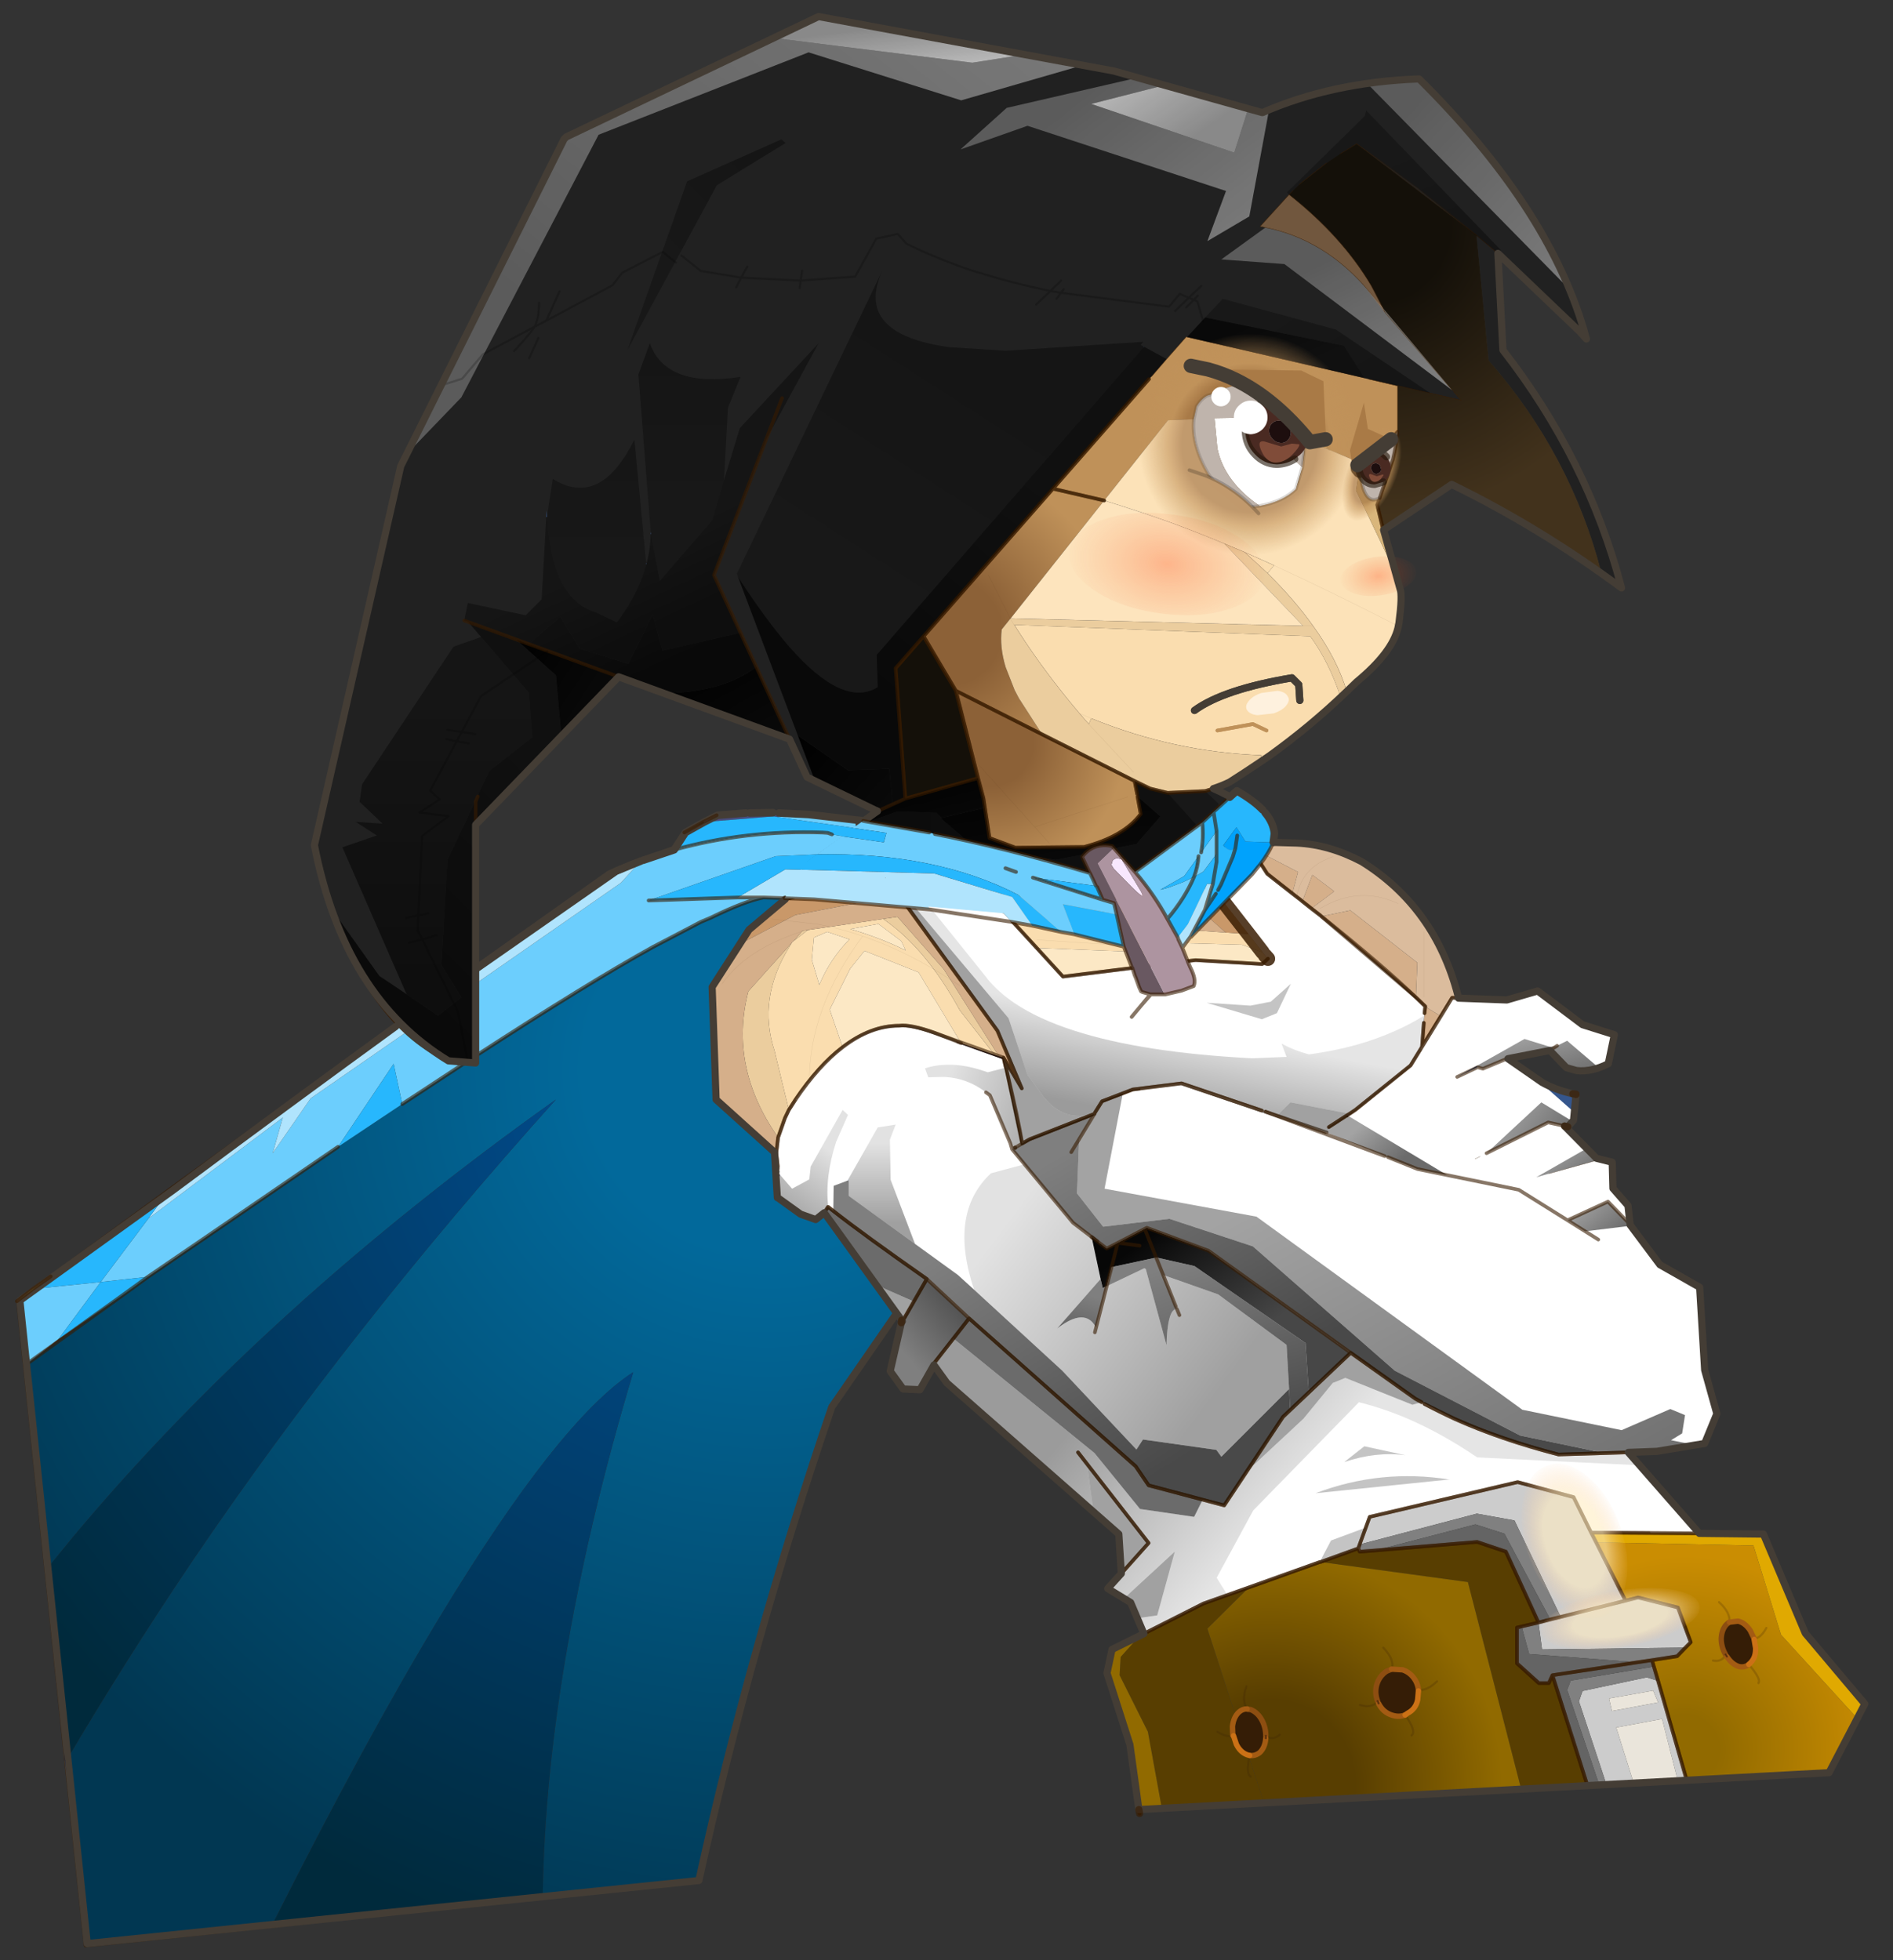 <svg width="252" height="261" xmlns="http://www.w3.org/2000/svg" xmlns:xlink="http://www.w3.org/1999/xlink">
 <rect width="100%" height="100%" fill="#333333" stroke="none"/>
 <g id="Layer_1">
  <title>Layer 1</title>
  <defs>
   <g transform="matrix(1.0, 0.0, 0.0, 1.0, 140.05, 216.75)" id="svg_185">
    <use id="svg_193" xlink:href="#svg_184" width="171.9" transform="matrix(1.0, 0.0, 0.0, 1.0, -141.9, -115.45)" height="158.25"/>
    <use id="svg_194" href="#svg_180" xlink:href="#svg_180" width="182.4" transform="matrix(-0.954, 0.0, 0.0, 0.954, 73.819, -216.281)" height="146.05"/>
    <use href="#svg_178" xlink:href="#svg_178" width="122.1" transform="matrix(-0.954, 0.0, 0.0, 0.954, 84.148, -108.318)" id="svg_187" height="112.55"/>
    <use href="#svg_176" xlink:href="#svg_176" width="131.25" transform="matrix(-0.954, 0.0, 0.0, 0.954, 86.389, -86.352)" id="svg_186" height="71.8"/>
    <use id="svg_195" href="#svg_174" xlink:href="#svg_174" width="224.85" transform="matrix(-0.954, 0.0, 0.0, 0.954, 110.263, -220.116)" height="259.05"/>
    <use id="svg_196" href="#svg_112" xlink:href="#svg_112" width="32.1" transform="matrix(-0.208, -0.089, -0.181, 0.427, 46.814, -160.852)" height="32.1"/>
    <use id="svg_197" href="#svg_112" xlink:href="#svg_112" width="32.1" transform="matrix(-1.022, 0.0, 0.0, 1.022, 40.7, -175.71)" height="32.1"/>
    <use id="svg_198" href="#svg_110" xlink:href="#svg_110" width="57.25" transform="matrix(-0.954, 0.0, 0.0, 0.954, 44.048, -151.945)" height="38.1"/>
    <use id="svg_199" href="#svg_109" xlink:href="#svg_109" width="9.3" transform="matrix(-2.788, -0.356, 0.195, -1.832, 25.561, -135.151)" height="7.2"/>
    <use id="svg_200" href="#svg_107" xlink:href="#svg_107" width="38.1" transform="matrix(-0.954, 0.0, 0.0, 0.954, 48.056, -174.557)" height="29.85"/>
    <use id="svg_201" href="#svg_109" xlink:href="#svg_109" width="9.3" transform="matrix(1.084, -0.138, -0.076, -0.712, 36.682, -138.592)" height="7.2"/>
    <use id="svg_202" href="#svg_106" xlink:href="#svg_106" width="5.95" transform="matrix(-0.954, 0.0, 0.0, 0.954, 29.498, -126.518)" height="3.4"/>
    <use id="svg_203" href="#svg_105" xlink:href="#svg_105" width="28.4" transform="matrix(-0.287, -0.696, -0.405, 0.203, 77.375, -6.301)" height="28.4"/>
    <use id="svg_204" href="#svg_105" xlink:href="#svg_105" width="28.4" transform="matrix(-0.741, 0.132, 0.066, 0.259, 83.228, -8.494)" height="28.4"/>
    <use id="svg_205" href="#svg_102" xlink:href="#svg_102" width="193.1" transform="matrix(-0.954, 0.0, 0.0, 0.954, 94.663, -188.917)" height="218.6"/>
    <use id="svg_206" href="#svg_101" xlink:href="#svg_101" width="262.45" transform="matrix(-0.954, 0.0, 0.0, 0.954, 108.585, -218.68)" height="273.95"/>
    <use id="svg_207" href="#svg_100" xlink:href="#svg_100" width="172.15" transform="matrix(1.0, 0.0, 0.0, 1.0, -142.05, -115.7)" height="135.25"/>
   </g>
   <g transform="matrix(1.0, 0.0, 0.0, 1.0, 141.9, 115.45)" id="svg_184">
    <path id="svg_208" fill-rule="evenodd" fill="#433a1b" d="m20.05,-107.85l0,0.15l0,2.9l-0.4,0.6l-0.2,-0.2l-1.6,0.05l0.15,-0.65l2.05,-2.85m4.75,5.75q-1.4,0.35 -2.05,-0.55l2.1,-2.2l-0.75,-1.2l0.6,0.85l0.25,0.4l0.9,1.4l-0.25,0.3l-0.8,1"/>
    <path id="svg_209" fill-rule="evenodd" fill="#100f28" d="m18,-105l-0.15,0.65l-0.8,2.6l-1.45,0.7l-1.85,0.7l-1.05,0.3l-0.1,0l-0.05,0.05l-0.05,0l0.1,-0.05l3.15,-1.8l2.25,-3.15m-8,20.4l-1.25,1.5l-2.95,0.4l-2.7,-1.85l-0.7,0.35l-1.5,1.6l1,1.65l-0.95,-0.3l-3.1,-1.1l-2.15,-2l-0.7,-0.15l-0.1,-0.75l-1.55,-1.4q-0.95,-0.75 -1.95,-1.1l-0.8,0.9l-1.25,-1.35l-0.05,-0.1l-7.35,-9.1l10.8,1.65l4.45,4.85l1.65,1.8l0.6,0.6l0,0.05l1.3,2.3l1.95,1.35l5.7,-0.3l1.7,-1.25l0.1,-0.05l1.05,0.3l-1.25,1.5m-25.5,7.9l-4.65,-2.75l0.35,-0.15l4.45,1.1l0,-0.05l0.65,-1.2l-0.25,-0.15l-1,-0.4l5.7,2.05l-0.75,0.85l-1.55,1.1l-2.95,-0.4m5.75,0.8l0.2,-0.3l1.25,-0.9l0.1,0.65l0.05,0.1l-1.6,0.45"/>
    <path id="svg_210" fill-rule="evenodd" fill="#241f0f" d="m17.85,-104.35l1.6,-0.05l0.2,0.2l-1.35,1.75l-0.5,0.3l-0.75,0.4l0.8,-2.6"/>
    <path id="svg_211" fill-rule="evenodd" fill="#20213b" d="m20.05,-104.8l0,-2.9l0.9,1.75l-0.9,1.15m0.2,4.8l-0.3,0.5l0.3,-0.5l2.5,-2.65q0.65,0.9 2.05,0.55l-3.8,3.9l-0.5,-0.65l-0.55,-0.65l-0.05,-0.1l0.35,-0.4"/>
    <path id="svg_212" fill-rule="evenodd" fill="#484c7d" d="m27.5,-106.35l-1.3,-2.8l-4.6,-2.9l0.3,-0.3l4.25,1.9l0.35,0.15l0.35,0.45q0.8,1.15 0.9,2.35l-0.15,1.15l-0.1,0m-65.95,-3.35l-0.6,-0.1l-9.25,0.75l1.8,-0.9l3.75,-0.3l0.5,0l3.1,-0.05l0.15,0l0.65,0.05l-0.1,0.55"/>
    <path id="svg_213" fill-rule="evenodd" fill="#d6c998" d="m21.9,-112.35l0.85,-0.85q2.25,1.3 3.45,2.55l-0.05,0.2l-4.25,-1.9m-39.95,14.95l-0.3,-0.4l10.05,0.9l1.05,1.15l-10.8,-1.65m-6.05,-4.25l0.1,0.05l0,0.05l-0.1,-0.1m14.65,1.9l0.05,0.05l-0.85,-0.15l0.8,0.1"/>
    <path id="svg_214" fill-rule="evenodd" fill="#ad94a0" d="m16.2,-90.55l0,0.05l0.35,0.8q0.85,1.65 0.45,2.5l-1.6,0.6l-3.1,-1.35l-1,-1.95l4.5,-0.55l0.05,-0.05l0.35,-0.05"/>
    <path id="svg_215" fill-rule="evenodd" fill="#695861" d="m11.3,-89.9l1,1.95l3.1,1.35l-2.15,0.5l-1.95,0l-0.05,0l-1.05,-0.3l-0.2,-0.1l-0.25,-0.55l-0.9,-2.55l2.45,-0.3"/>
    <path id="svg_216" fill-rule="evenodd" fill="url(#svg_183)" d="m8.75,-83.1l-2.7,3.2l-4.15,-1.05l-1,-1.65l1.5,-1.6l0.7,-0.35l2.7,1.85l2.95,-0.4m-10.9,0.75q-2.75,-1.15 -4.85,-2.55l-2.4,-1.95l0.8,-0.9q1,0.35 1.95,1.1l1.55,1.4l0.1,0.75l0.7,0.15l2.15,2m1.6,-6.1l9.4,-1.15l0.9,2.55l0.25,0.55l0.2,0.1l-0.1,0.05l-1.7,1.25l-5.7,0.3l-1.95,-1.35l-1.3,-2.3m-19.6,9l4.65,2.75l-0.35,0l-3.05,0.45l0.4,1.2l2.15,-0.05q3.05,0.15 5.55,2.05l0.5,0.4l0.4,1l0.2,0.4l0.05,0.15l0.15,0.4l-6.1,-2.15l-3.25,0.1l2.85,1.35l0.55,2.55l5.3,6.6q-2.45,2.3 -3.2,5.55l-4.1,5.9l-2.8,-2.05l-3.25,-8.55l-0.1,-5.35l0.75,-2l-2.35,0.4l-4,6.95l0,0.1l-1.9,0.7l-0.05,3.35l-0.65,-0.55q-0.5,-4 1.05,-8.65l1.55,-3.6l-0.7,-0.65l-4.25,7.55l-0.2,1.7l-2.25,1.25l-1.6,-1.8l-0.2,-0.1l0,-0.15l0.1,-0.2l0,0.05l0.05,0l-0.05,-0.05l-0.05,-0.15l0,-0.2q0.05,-0.3 -0.2,-0.4l-0.15,-1.8l0.2,-2.05l1.45,-3.65l0.85,-1.35l2.8,0.7l5.7,-5.5l7.55,-2.6m7.6,3.15l1.55,-1.1l0.75,-0.85l1.8,0.6l0.15,0.55l-1.25,0.9l-0.2,0.3l-0.8,0.2l-0.6,-0.2l-1.4,-0.4m-16.65,15l0.1,-0.05l-0.05,0.05l-0.05,0"/>
    <path id="svg_217" fill-rule="evenodd" fill="#a59141" d="m-6.3,-99.3l-0.05,-0.05l1.1,0.15l-1.05,-0.1"/>
    <path id="svg_218" fill-rule="evenodd" fill="#c0ac61" d="m-9.4,-99.7l-0.05,-0.05l3.1,0.4l0.05,0.05l-3.1,-0.4"/>
    <path id="svg_219" fill-rule="evenodd" fill="url(#svg_182)" d="m-37.45,-98.9l-0.1,0.15l-4.8,4.05l-2.15,3.35l-2.75,4.3l0.5,14.95l7.8,7.05l0.35,6.05l0.05,0l3.05,2.2l2.05,0.7l1.1,-0.9l9.8,13.5l-8.6,12.25q-11.05,31.85 -18.05,63.25l-20.6,2.15q0.2,-15.9 3.35,-33.75q3,-17.2 8.7,-36.2q-9.85,6.35 -25.7,32.5q-10.05,16.6 -22.45,41.25l-24.75,2.6l-2.6,-24.55q7.8,-13.25 16.75,-26.55q20.95,-30.95 48.45,-61.55q-38.45,27.35 -64.25,58.2l-3.6,4.4l-2.85,-27.2l13.45,-9.65l2.95,-2.15l25.3,-17.3l8.55,-5.7l8.45,-5.55l1.3,0.1l0,-0.95q15.1,-9.8 23.6,-14.5l6.4,-3.35l1.3,-0.55q4.6,-2.25 7.05,-2.7l2.95,0.1"/>
    <path id="svg_220" fill-rule="evenodd" fill="url(#svg_181)" d="m-69.8,34.15l-36.1,3.8q12.4,-24.65 22.45,-41.25q15.85,-26.15 25.7,-32.5q-5.7,19 -8.7,36.2q-3.15,17.85 -3.35,33.75m-63.45,-18.15l-2.65,-25.5l3.6,-4.4q25.8,-30.85 64.25,-58.2q-27.5,30.6 -48.45,61.55q-8.95,13.3 -16.75,26.55"/>
    <path id="svg_221" fill-rule="evenodd" fill="#6ccefd" d="m20.05,-107.7l0,-0.15l0.1,-0.2l0,-2.75l1.45,-1.25l4.6,2.9l1.3,2.8l-0.6,0l-3,-0.1l-1.2,-1.9l-1.75,2.4l-0.9,-1.75m-72.35,2.35q9.6,-2.65 19.75,-2.3l0.7,0.05l0.55,0.2l1.45,0.25l-3.3,2.4l-5.65,0.25l-16.9,5.9l11.85,-0.4l3.45,0q-2.45,0.45 -7.05,2.7l-1.3,0.55l-6.4,3.35q-8.5,4.7 -23.6,14.5l0,-9.6l19.35,-13.45l2.65,-2.9l0.3,-0.1l4.15,-1.4m23.95,-2.9l-10.1,-1.45l0.1,-0.55l3.95,0.2l7.35,0.85l0.05,0l-1,0.7l-0.05,0.05l-0.05,0l-0.25,0.2m-110.4,71.55l-0.9,-8.55l2.15,-1.65l8.85,-0.9l-5.65,7.65l-4.45,3.45m50.75,-44.35q2.6,2.4 5.65,3.8l2.05,0.2l0.25,0l-8.45,5.55l-1.15,-5.35l-7.4,11.05l-25.3,17.3l-6.3,0.7l6.35,-8.45l17.9,-13.45l-1.35,4.75l5.05,-7.3l12.7,-8.8"/>
    <path id="svg_222" fill-rule="evenodd" fill="#b0e4fd" d="m-78.75,-89.45l18.7,-13.05l3.3,-1.35l-2.65,2.9l-19.35,13.45l0,-1.95m34.9,-9.55l6.35,-3.75l2.2,0.05l-2.15,3.8l-2.95,-0.1l-3.45,0m-75.65,38.9l30.4,-22l1.1,1.05l-12.7,8.8l-5.05,7.3l1.35,-4.75l-17.9,13.45l2.8,-3.85"/>
    <path id="svg_223" fill-rule="evenodd" fill="#27b7fd" d="m-52.3,-105.35l1.5,-2.3l2.5,-1.4l9.25,-0.75l0.6,0.1l10.1,1.45l-1.5,1.1l-1.45,-0.25l-0.55,-0.2l-0.7,-0.05q-10.15,-0.35 -19.75,2.3m19.15,0.6l-1.65,1.15l-0.5,0.8l0,0.05l0,0.05l-2.2,-0.05l-6.35,3.75l-11.85,0.4l16.9,-5.9l5.65,-0.25m-104.35,57.85l18,-13.2l-2.8,3.85l-6.35,8.45l6.3,-0.7l-2.95,2.15l-9,6.2l5.65,-7.65l-8.85,0.9m40.45,-18.9l7.4,-11.05l1.15,5.35l-8.55,5.7"/>
    <path id="svg_224" stroke-width="0.5" stroke-opacity="0.6" stroke-linejoin="round" stroke-linecap="round" stroke="#381c00" fill="none" d="m20.05,-107.7l0,-0.15m-2.05,2.85l-0.15,0.65l-0.8,2.6m3,-3.05l0,-2.9m1.55,-4.35l-1.45,1.25m-0.2,11.3l0.3,-0.5m0.75,1.8l3.8,-3.9l0.8,-1l0.25,-0.3m-4.25,-8.65l0.3,-0.3l0.85,-0.85q2.25,1.3 3.45,2.55m0.3,0.35l0.35,0.45q0.8,1.15 0.9,2.35l-0.15,1.15m-12.2,19.75l1.6,-0.6q0.4,-0.85 -0.45,-2.5l-0.35,-0.8l0,-0.05m-0.8,3.95l-2.15,0.5l-1.95,0l-1.3,1.5l-1.25,1.5l-2.7,3.2m4.15,-6.5l-0.2,-0.1l-0.25,-0.55l-0.9,-2.55m1.25,3.25l0.1,-0.05l1.05,0.3l0.05,0m-1.3,1.5l1.25,-1.5m-63.55,-19.25q9.6,-2.65 19.75,-2.3l0.7,0.05l0.55,0.2m-24.4,8.8l11.85,-0.4l3.45,0q-2.45,0.45 -7.05,2.7l-1.3,0.55l-6.4,3.35q-8.5,4.7 -23.6,14.5m56.2,34.4l-8.6,12.25q-11.05,31.85 -18.05,63.25l-20.6,2.15l-36.1,3.8l-24.75,2.6l-2.6,-24.55l-2.65,-25.5l-2.85,-27.2l-0.9,-8.55l2.15,-1.65l18,-13.2l30.4,-22m-33.25,33.6l25.3,-17.3m8.55,-5.7l8.45,-5.55m-42.3,28.55l-2.95,2.15l-13.45,9.65m121.3,-14.1l4.1,-5.9m-4.7,-40.7l10.8,1.65m-30.2,-3.15l-2.95,-0.1"/>
    <path id="svg_225" stroke-linejoin="round" stroke-linecap="round" stroke="#443d35" fill="none" d="m-48.3,-109.05l-2.5,1.4l-1.5,2.3l-4.15,1.4m8.15,-5.1l1.8,-0.9l3.75,-0.3m0.5,0l3.1,-0.05m0.8,0.05l3.95,0.2l7.35,0.85l0.05,0m-29.75,5.35l-3.3,1.35l-18.7,13.05"/>
   </g>
   <radialGradient spreadMethod="pad" r="819.2" id="svg_183" gradientUnits="userSpaceOnUse" gradientTransform="matrix(-0.179, 0.019, 0.019, 0.179, -39.9, -76.0)" cy="0" cx="0">
    <stop stop-color="#100f28" offset="0.165"/>
    <stop stop-color="#23253d" offset="0.82"/>
   </radialGradient>
   <radialGradient spreadMethod="pad" r="819.2" id="svg_182" gradientUnits="userSpaceOnUse" gradientTransform="matrix(-0.179, 0.019, 0.019, 0.179, -39.9, -76.0)" cy="0" cx="0">
    <stop stop-color="#02699b" offset="0.165"/>
    <stop stop-color="#013752" offset="0.82"/>
   </radialGradient>
   <radialGradient spreadMethod="pad" r="819.2" id="svg_181" gradientUnits="userSpaceOnUse" gradientTransform="matrix(-0.179, 0.019, 0.019, 0.179, -39.9, -76.0)" cy="0" cx="0">
    <stop stop-color="#014a8a" offset="0.165"/>
    <stop stop-color="#002a3c" offset="0.82"/>
   </radialGradient>
   <g transform="matrix(1.0, 0.0, 0.0, 1.0, 84.55, 103.9)" id="svg_180">
    <use id="svg_226" href="#svg_179" xlink:href="#svg_179" width="182.4" transform="matrix(1.0, 0.0, 0.0, 1.0, -84.55, -103.9)" height="146.05"/>
   </g>
   <g transform="matrix(1.0, 0.0, 0.0, 1.0, 84.55, 103.9)" id="svg_179">
    <path id="svg_227" fill-rule="evenodd" fill="#212121" d="m62.7,-87.1l0.3,0.3l22.8,45.65l12.05,52.9q-1.15,5 -2.6,9.2q-5.6,16 -16.1,20.9l-3.8,0.3l0,-33.25l-19.95,-20.65l-23.85,8.7l-2.45,5.3l-9.8,4.75l10,7.2l0.5,0.85l0,0.05l2.35,4.2l-4.8,-1.2l-0.75,-1.15l-8.5,-0.7l-0.15,0.05l-22.5,2.9l-9.45,-0.05l-6.15,-1.1l-0.15,-0.05l-0.05,0l-0.05,-0.05l-0.1,0q-3.1,-0.9 -5.6,-2.35l-0.25,-0.15l-4.6,-6.2q-4.2,-2.05 3.35,-5.4l1.15,0.35l5.25,0.25l2.45,-0.6l2.15,-1.05l-0.85,4.6q2.35,3.15 7.9,4.6l9.6,0.1l0.1,-0.05l3.5,-1.3l0.85,-5.55l0.75,-2.8l10.15,2.85l1.35,-18.2l-40.55,-46.25l-29.5,6.85l-0.1,0l-8.75,2l13.55,-16q5.85,-6.5 13.75,-8.1l0.75,-0.15l-5.45,-5.85l-3.8,-3l-4.25,-2.7l-0.1,0.1l-16.6,12.65l-1.7,17.5q-11.5,13.15 -15.75,29.7l-2.8,2.05l1,-3.45q2.1,-7 5.35,-13.55q4.2,-8.45 10.2,-16.2l0.7,-13.5l-11.4,10.9l-0.95,1.05l0.35,-1.25q0.8,-2.8 2,-5.6l0.05,-0.15l0.2,-0.45q2.85,-6.75 7.65,-13.55q5.35,-7.6 13.1,-15.3l7.25,0.65q7.15,1 13.45,3.55l0.25,0.15l0.9,0.35l0.05,0l17.45,-4.85l44.45,-8.55l35.2,16.8m-11.2,59.5l0.05,0.2l0,-0.2l-0.05,0m-0.6,-4.05l0.05,-0.2l-0.05,0l0,0.2"/>
   </g>
   <g transform="matrix(1.0, 0.0, 0.0, 1.0, 61.05, 56.25)" id="svg_178">
    <use id="svg_228" href="#svg_177" xlink:href="#svg_177" width="122.1" transform="matrix(1.0, 0.0, 0.0, 1.0, -61.05, -56.25)" height="112.55"/>
   </g>
   <g transform="matrix(1.0, 0.0, 0.0, 1.0, 61.05, 56.25)" id="svg_177">
    <path id="svg_229" fill-rule="evenodd" fill="#ffffff" d="m8.25,-49.9l-0.4,0.85l-8.7,11.15l0.8,0.75l9.3,-0.55l18.5,2.3l11.05,-12.05l13.5,-1.75l0.05,0.05l-15.45,21.3l-3.4,8.05l2.55,-4.3l-0.3,1.3l-0.05,0.1l-2.25,10.6l-1.05,-0.6l-9.05,-3.55l-0.05,-0.15l-1,-1.6l-4.3,-1.65l-6.8,-0.85l-11.2,3.8l-0.05,0l-9,3.05l0,-0.05l-0.3,-0.7l-3.7,-2.4l-7.7,-6.2l-1.6,-2.6l-0.45,-5.65l14.5,-12.55l0.15,-0.15l7.4,-5.8l4.15,-6.5l4.6,6.2l0.25,0.15m52.3,46.65l0.1,0.05l0.4,0.75l-10.8,15l-0.15,0.1l0,-0.05l-3.35,-5.8l13.75,-10.05l0.05,0m-14.7,21.95l-1.9,2.6l-24,21.1l-0.35,5.5l1.9,2.1l-3.2,1.95l-1.85,4.35l-8.2,-4.15l-0.05,-0.05l-0.05,0l-16.25,-5.8l-0.1,0l-5.25,-1.9l-1.6,-4.4l-20.65,-4.85l-7.8,2.1l-2.45,4.95l-15.1,0.1l9.9,-11.3l9.75,0.3q8.1,-2.1 14.55,-5l5.45,-2.8l9,-6.4l9.45,8.95l8.2,12.35l10.55,-2.8l1.8,-2.65l23.25,-20.65l5,6.4"/>
   </g>
   <g transform="matrix(1.0, 0.0, 0.0, 1.0, 65.6, 35.9)" id="svg_176">
    <use id="svg_230" href="#svg_175" xlink:href="#svg_175" width="131.25" transform="matrix(1.0, 0.0, 0.0, 1.0, -65.6, -35.9)" height="71.8"/>
   </g>
   <g transform="matrix(1.0, 0.0, 0.0, 1.0, 65.6, 35.9)" id="svg_175">
    <path id="svg_231" fill-rule="evenodd" fill="#ffffff" d="m33.65,-25.3l0.3,-1.3l9.6,-3.45q3.35,-1.2 4.95,-1q4,0 7.9,3q3.35,2.55 6.6,7.35l0.9,1.4l0.55,1.15l0.95,2.7l0.25,2.15l-0.2,1.85q-0.25,0.1 -0.2,0.45l0,0.2l-0.05,0.15l0.1,0.2l0,0.15l-0.2,0.1l0.4,0.6l0.05,0.1l-0.1,2.45l-3.2,2.3l-2.1,0.75l-1.2,-0.95l-0.4,-0.75l-0.1,-0.05l-0.05,0l-13.75,10.05l3.35,5.8l0,0.05l0.05,0.05l0.15,0.2l1.55,6.75l-1.8,2.5l-2.35,0.1l-1.95,-3.45l0.1,-0.1l-5,-6.4l-23.25,20.65l-1.8,2.65l-10.55,2.8l-8.2,-12.35l-9.45,-8.95l-9,6.4l-5.45,2.8q-6.45,2.9 -14.55,5l-13.75,-0.45l-6.65,-1.1l-1.7,-4.15l1.7,-6.1l0.7,-11.55l5.55,-3.15l4.15,-5.55l0,-0.05l0.3,-2.65l2.1,-2.4l0.1,-3.65l2.2,-0.55l4.45,-4.5l-0.45,0.1l-0.8,-0.9l-0.35,-3.6l0.45,-0.1q2.45,-0.55 4.3,-1.6l4.75,-3.3l-5.85,-1.15l-2.3,2.4l-1.4,0.4q-1.5,0.2 -3.15,-0.35l-1.3,-0.6l-0.85,-4.05l4.45,-1.4l6.25,-4.7l4.3,1.25l7.65,-0.3l5.8,9.45l7.7,6.2l0.8,0.55l0.2,0.3l0.15,-0.1l2.55,1.65l0.3,0.7l0,0.05l9,-3.05l0.05,0l11.2,-3.8l6.8,0.85l4.3,1.65l1,1.6l0.05,0.15l9.05,3.55l1.05,0.6l2.25,-10.6l0.05,-0.1m31.55,14.65l-0.05,0.05l0.05,0l0,-0.05m-9.55,1.2l0,-0.1l-0.1,0.05l0.1,0.05m-34.05,7.9l-0.75,0.6l0.8,-0.6l-0.05,0m10.7,-12.45l0.05,-0.05l-0.05,0l0,0.05"/>
   </g>
   <g transform="matrix(1.0, 0.0, 0.0, 1.0, 42.2, 67.2)" id="svg_174">
    <path id="svg_232" fill-rule="evenodd" fill="url(#svg_173)" d="m16.25,-32.7l16.6,-12.65l0.1,-0.1l2.35,1.45l1.9,1.25l3.8,3l0.85,0.85l0.55,0.55q-7.4,5.85 -11.45,12.7l-2,3.85l-9.3,10.75l-0.2,0.2l-1.05,1.2l8.75,-2l0.1,0l0,6.4q0.2,1.9 0.65,3.85l1.85,5.4l0.35,0.95l-0.85,3.55l-9.55,-6.4q-9.7,4.75 -18.85,11l-2.05,1.4q4.25,-16.55 15.75,-29.7l1.7,-17.5"/>
    <path id="svg_233" fill-rule="evenodd" fill="#71573e" d="m42.4,-38.35l4.05,4.45l-0.75,0.15q-7.9,1.6 -13.75,8.1l-3,3.85l2,-3.85q4.05,-6.85 11.45,-12.7"/>
    <path id="svg_234" fill-rule="evenodd" fill="#bf9159" d="m27.25,-11.65l4.1,-0.95l25.4,-5.9l2.7,3.05l0.05,0.05l2.1,2.45l0.35,0.35l13.4,15.3l-7.15,1.65l-8.9,-11.2l-3.6,-0.15l-0.4,-1.8q-0.65,-1.05 -1.5,-1.5l-1,-0.3l-0.1,-0.3l-2.35,-0.7l-0.55,0.2q-3.5,1.5 -7,4.25l-0.8,0.65l0.4,0l-1.75,1.2l-0.4,-0.15l-0.25,0.25q-1.85,0.4 -3.05,2.4l-0.25,0.1l-4.2,1.8l-4.4,-3.35l-0.85,-1l0,-6.4"/>
    <path id="svg_235" fill-rule="evenodd" fill="#fce2b8" d="m32.5,-0.9l4.2,-1.8l0.15,0l0.1,-0.1l1.65,-0.75l1.4,-1.65l0.25,-0.25l-0.05,2.05q0.05,1.5 0.35,2.95q0.3,1.6 0.9,3.2q1.8,1.75 5.05,2.35l2,0.25q3.6,-2.15 5.15,-4.7l0.6,-1.1q1.75,-3.45 1.45,-6.55l3.6,0.15l8.9,11.2q-8.05,2.4 -16.05,5.7l-0.7,0.3l-2.85,1.2l-4.1,1.85l0.9,1.1q-3.8,3.75 -6.35,7.35q-3.4,4.7 -4.7,9.15l-1.4,-1.35q-3.25,-2.65 -4.7,-5.05q-0.75,-1.3 -1.05,-2.45l-0.15,-0.75q-0.5,-3.85 -0.15,-4.7l0.7,-2.35l5.45,-11.4l-0.45,-2.9l0.2,-0.2l0.05,-0.45l-0.35,-0.3"/>
    <path id="svg_236" fill-rule="evenodd" fill="#d9b67b" d="m36.95,-2.8q1.2,-2 3.05,-2.4l-1.4,1.65l-1.65,0.75m-4.35,2.85l0.45,2.9l-5.45,11.4l1.6,-5.75l0.05,-0.1l0.85,-3.55l-0.35,-0.95q2.25,1.25 2.75,-3.8l0.1,-0.15"/>
    <path id="svg_237" fill-rule="evenodd" fill="#faddaf" d="m114.2,95.3l-0.2,3.45l-0.2,2.9l-0.05,0l0.1,-2.45l-0.1,-0.7l0,-0.15l-0.1,-0.75l0.15,0.45l-0.05,-0.8l0.2,-1.85l0.25,-0.1m-77.5,-98l0.25,-0.1l-0.1,0.1l-0.15,0m8.7,17.2l-0.9,-1.1l4.1,-1.85l-3.2,2.95m58.35,51.1q2.75,2.8 4.2,6.35l1.05,-3.5l-0.3,-3.1l-1.85,-0.8l-3.1,1.05m5.8,-1.3l1.95,1.5l0.2,0.15l0.1,0.15l0.3,0.5q4.5,7.25 2.1,14.55l-2,8.25l-0.9,-1.4q-3.25,-4.8 -6.6,-7.35l1.8,-5.25l-2.85,-5.7l-2,-2.5l-7.55,3l-5.95,9.9l-4.65,1.6l4.85,-6.2q4.75,-8.7 10.7,-12.75l10.5,1.55m-6,-0.15l-3.85,-0.7l-3.2,2.4l-0.6,1.3q3.35,-1.7 7.75,-3l-0.1,0m-22,-1.65l-3.95,4.3l-13.85,0.55l-3.7,1.7l-3.1,-0.35l3.2,-2.65l-11.15,0.3l-2.9,1.05l1.95,-2.55l3.2,-0.2l30.3,-2.15m31.95,35.55l0,0.05l-0.05,0l0.05,-0.05m0.25,0.45l0.25,0.25l-0.25,-0.25m-78.55,-66.7q1.65,-4.95 4.25,-8.5l41.3,-1.6l-0.05,0.05l-0.6,0.95q-3.55,5.55 -8.45,11.35l-1.3,1.5l-0.35,-0.8q-11.55,4.7 -23.7,5.15l0.05,0.9l-1.25,-0.85q-5.2,-3.8 -9.9,-8.15m20.4,1.85q-4.05,-2.95 -13.6,-4.55l-0.95,0.95l-0.15,2.2l0.15,-2.2l0.95,-0.95q9.55,1.6 13.6,4.55m-10.05,2.8l1.9,-0.9l4.95,0.9l-4.95,-0.9l-1.9,0.9"/>
    <path id="svg_238" fill-rule="evenodd" fill="url(#svg_172)" d="m132.1,13.3l-0.05,-0.2l0.05,0l0,0.2m-0.65,-4.25l0,-0.2l0.05,0l-0.05,0.2"/>
    <path id="svg_239" fill-rule="evenodd" fill="url(#svg_171)" d="m75.35,2.7l18.05,20.6l-4.5,7.6l-12.05,6.1l3.25,-5.05l0.6,-1.15l1.25,-3.2q0.85,-2.8 0.55,-5.25l-1.2,-1.5l-0.05,-0.05l-13.05,-16.45l7.15,-1.65"/>
    <path id="svg_240" fill-rule="evenodd" fill="#ebcd9e" d="m63.95,43.5l-2.15,1.05l-2.45,0.6l-5.25,-0.25l-1.15,-0.35q-1.1,-0.35 -2.25,-0.9l-4.35,-2.85l-0.05,-0.9q12.15,-0.45 23.7,-5.15l0.35,0.8l1.3,-1.5q4.9,-5.8 8.45,-11.35l0.6,-0.95l0.05,-0.05l-41.3,1.6q-2.6,3.55 -4.25,8.5l-0.85,-0.8q1.3,-4.45 4.7,-9.15q2.55,-3.6 6.35,-7.35l3.2,-2.95l2.85,-1.2l-11,11.5l40.8,-1.05l0.05,0.05l1.2,1.5q0.3,2.45 -0.55,5.25l-1.25,3.2l-0.6,1.15l-3.25,5.05l-12.9,6.5m45.6,20.8l0.75,0.1l1.2,1.4l-1.95,-1.5m2.25,1.8l6.05,6.75q2.75,10.55 -4.15,20.4l-0.95,-2.7l-0.55,-1.15l2,-8.25q2.4,-7.3 -2.1,-14.55l-0.3,-0.5m-28.9,15.8l7.7,-12.15l6.45,-7.3l2,0.3q-5.95,4.05 -10.7,12.75l-4.85,6.2l-0.6,0.2"/>
    <path id="svg_241" fill-rule="evenodd" fill="#141009" d="m93.4,23.3l3.9,4.45l-1.35,18.2l-10.15,-2.85l3.1,-12.2l4.5,-7.6"/>
    <path id="svg_242" fill-rule="evenodd" fill="url(#svg_170)" d="m85.8,43.1l-0.75,2.8l-0.85,5.55l-3.5,1.3l-0.1,0.05l-9.6,-0.1q-5.55,-1.45 -7.9,-4.6l0.45,-2.45l0.05,-0.35l0.35,-1.8l12.9,-6.5l12.05,-6.1l-3.1,12.2"/>
    <path id="svg_243" fill-rule="evenodd" fill="#c99869" d="m54.45,56.3q2.5,1.45 5.6,2.35l0.1,0.05l0.05,0l0.05,0l0.15,0.05l6.15,1.1l9.45,0.05l9,-1.15l-1.85,2l-24.85,1.75l-3.4,-1.1l-3.65,3.25l-3.2,0.2l6,-7.7l0.4,-0.85m44.2,0.65l8.5,0.7l0.75,1.15l4.8,1.2l5.05,4.25l1.3,2l-7.75,-4.05l-14.45,-2.8l1.8,-2.45"/>
    <path id="svg_244" fill-rule="evenodd" fill="#d5af8a" d="m119.05,66.25l3.85,6l-0.55,15.7l-8.15,7.35l-0.25,0.1l-0.25,-2.15q6.9,-9.85 4.15,-20.4l-6.05,-6.75l-0.1,-0.15l-0.2,-0.15l-1.2,-1.4l-0.75,-0.1l-10.5,-1.55l-2,-0.3l-6.45,7.3l-7.7,12.15l-0.65,0.2l-2.55,4.3l3.4,-8.05l13.75,-18.95l14.45,2.8l7.75,4.05m-35.9,-5.5l-1.6,1.75l-30.3,2.15l3.65,-3.25l3.4,1.1l24.85,-1.75m-43.85,0.55l-3.2,-2.4l3.05,-2.3l1.4,3.7l-1.25,1m2.65,-2.1l-0.8,-3l6.65,-3.45l-2.35,3.7l-3.5,2.75m-20.6,17.05l1.95,-1.2l0.2,1.15l0.1,1.05l0.25,3.35l-2.55,-4.15l0.05,-0.2m3.35,-2.55l-0.2,-4.85l9.35,-7.3l4.05,0.85l-13.2,11.3"/>
    <path id="svg_245" fill-rule="evenodd" fill="#fce8c5" d="m103.75,65.6l3.1,-1.05l1.85,0.8l0.3,3.1l-1.05,3.5q-1.45,-3.55 -4.2,-6.35m-15.6,14.5l5.95,-9.9l7.55,-3l2,2.5l2.85,5.7l-1.8,5.25q-3.9,-3 -7.9,-3q-1.6,-0.2 -4.95,1l-3.7,1.45m15.4,-15.95l0.1,0q-4.4,1.3 -7.75,3l0.6,-1.3l3.2,-2.4l3.85,0.7m-25.95,2.65l-3.65,4l-13.9,-1.75l3.7,-1.7l13.85,-0.55m-20.65,1.9l-0.2,-0.05l-1.3,-0.15l-9.3,0.55l-0.8,-0.75l0.4,-0.45l0.35,-0.45l2.9,-1.05l11.15,-0.3l-3.2,2.65"/>
    <path id="svg_246" fill-rule="evenodd" fill="#2e4f76" d="m113.8,98.05l-0.15,-0.45l0.1,0.75l0,0.15l0.1,0.7l-0.05,-0.1l-0.2,-0.7l0,-0.15l-0.1,-0.2l0.05,-0.15l0,-0.2q-0.05,-0.35 0.2,-0.45l0.05,0.8m-33.2,-3.4l0.05,0l-0.05,0.05l0,-0.05"/>
    <path id="svg_247" fill-rule="evenodd" fill="url(#svg_169)" d="m113.6,98.4l0.2,0.7l-0.4,-0.6l0.2,-0.1m-9.75,0.8l0.1,0l0,0.05l-0.1,-0.05"/>
    <path id="svg_248" fill-rule="evenodd" fill="#fde4bd" d="m51.45,10.35l0.7,-0.3q8,-3.3 16.05,-5.7l13.05,16.45l-40.8,1.05l11,-11.5"/>
    <path id="svg_249" fill-rule="evenodd" fill="#dbbc9d" d="m40.55,60.3l-1.4,-3.7l-3.05,2.3l3.2,2.4l-1.25,0.95l-0.15,0.15l-4.05,-0.85l-9.35,7.3l0.2,4.85l-1.3,1.25l-0.1,0.1l-1.95,1.2l-0.15,0.05l-1.55,-2.55l-0.9,0.05l0.8,-2.85q2.2,-6.45 6.5,-11.1l1.2,-1.2q2.25,-2.15 5,-3.9q4.55,-2.4 9.05,-2.6l7.05,-0.2l-0.55,0.8l-6.65,3.45l0.8,3l-0.85,0.65q-0.3,0.2 -0.55,0.45"/>
    <path id="svg_250" fill-rule="evenodd" fill="#d6b88c" d="m21.2,76.3l0.15,-0.05l-0.05,0.2l-0.1,-0.15m2.1,-1.25l0.1,-0.1l0.1,0.95l0,0.3l-0.2,-1.15"/>
    <path id="svg_251" fill-rule="evenodd" fill="#7380d7" d="m33.95,89.95l0.35,0.2l-0.15,0.1l-0.2,-0.3m36,17.2l-0.8,0.6l0.75,-0.6l0.05,0m34,-7.95l-0.1,0l0.1,-0.05l0,0.05"/>
    <path id="svg_252" fill-rule="evenodd" fill="#203753" d="m60.15,58.65l0.05,0.05l-0.05,0l0,-0.05"/>
    <path id="svg_253" fill-rule="evenodd" fill-opacity="0.722" fill="#6c84d0" d="m60.05,58.65l0.1,0l0,0.05l-0.1,-0.05"/>
    <path id="svg_254" fill-rule="evenodd" fill="#cccccc" d="m32.45,151.05l0.1,-1l-16.35,-4.3l-5.25,0.95l-6.45,13.45l1.45,0.35l1.65,0.45l-0.5,3.75l-20,-0.25l-0.75,-0.75l1.8,-4.85l5.55,-1.4l1.75,0.45l4.1,-8.15l0.7,-1.35l2.45,-4.95l7.8,-2.1l20.65,4.85l1.4,3.85l0.2,0.55l-0.2,0.45l-0.1,0m-27.95,9.1l-9.05,-2.25l9.05,2.25m-13.6,8.95l1.6,-0.5l8.95,1.9l0.5,1.45l-3.85,11.65l-3.8,-0.2l2.45,-7.8l-6.4,-1.2l-2.2,8.65l-1.25,-0.05l4,-13.9m0.7,1.35l-0.7,1.65l6.45,1.2l0.4,-1.75l-6.15,-1.1"/>
    <path id="svg_255" fill-rule="evenodd" fill="#808080" d="m4.5,160.15l6.45,-13.45l5.25,-0.95l16.35,4.3l-0.1,1l-2.05,-0.15l-14,-3.65l-4.05,1.3l-6.4,11.95l-1.45,-0.35m5.45,1.35l-1.05,3.85l-0.1,0l-14.95,1.15l-2.1,-0.3l-3.5,-0.55l-1.15,-1.2l20,0.25l0.5,-3.75l2.35,0.55m-11.85,22.1l3.85,-11.65l-0.5,-1.45l-8.95,-1.9l-1.6,0.5l0.6,-2l11.6,1.95l0.5,1.3l-4.5,13.3l-1,-0.05"/>
    <path id="svg_256" fill-rule="evenodd" fill="#583e01" d="m62.65,162.5l0.55,0.25l2.7,3l0.15,2.55l-3.95,7.9l-1.95,10.7l-14.25,-0.75l7.9,-24.35l-5.8,-5.75l6.35,2.25l0.1,0.05l8.2,4.15m-32.25,-11.6l2.05,0.15l0.1,0l0.2,-0.45l5.25,1.9l-20.55,2.8l-7.45,28.95l-9.25,-0.5l4.9,-15.45l0.5,1.1l1.4,0l3.05,-2.75l0,-5l-0.65,-0.15l-2.35,-0.55l4.55,-9.9l4,-1.35l14.25,1.2"/>
    <path id="svg_257" fill-rule="evenodd" fill="url(#svg_168)" d="m38,152.5l0.1,0l9.9,3.55l5.8,5.75l-7.9,24.35l-35.9,-1.9l7.45,-28.95l20.55,-2.8"/>
    <path id="svg_258" fill-rule="evenodd" fill="#646464" d="m5.95,160.5l6.4,-11.95l4.05,-1.3l14,3.65l-14.25,-1.2l-4,1.35l-4.55,9.9l-1.65,-0.45m4,1l0.65,0.15l0,5l-3.05,2.75l-1.4,0l-0.5,-1.1l-11.8,-1.8l11.8,1.8l-4.9,15.45l-1.65,-0.1l4.5,-13.3l-0.5,-1.3l-11.6,-1.95l0.25,-0.9l2.1,0.3l14.95,-1.15l0.1,0l1.05,-3.85"/>
    <path id="svg_259" fill-rule="evenodd" fill="#916a00" d="m63.2,162.75l3.9,1.95l0.7,3.3l-3.2,10l-1.25,9.05l-3.2,-0.15l1.95,-10.7l3.95,-7.9l-0.15,-2.55l-2.7,-3"/>
    <path id="svg_260" fill-rule="evenodd" fill="#ffcc00" d="m54.35,158.3l0.05,0l0.05,0.05l-0.1,-0.05"/>
    <path id="svg_261" fill-rule="evenodd" fill="#6d4a29" d="m96.35,118.9l-0.05,-0.05l0.15,-0.1l-0.1,0.1l0,0.05"/>
    <path id="svg_262" fill-rule="evenodd" fill="url(#svg_167)" d="m-0.45,149.75l-4.1,8.15l-1.75,-0.45l-5.55,1.4l-1.8,4.85l0.75,0.75l1.15,1.2l3.5,0.55l-0.25,0.9l-0.6,2l-4,13.9l-19.85,-1.1l-3.95,-7.55l10.65,-11.7l3.85,-12.45l21.95,-0.45"/>
    <path id="svg_263" fill-rule="evenodd" fill="#eae5db" d="m-11.85,183.05l2.2,-8.65l6.4,1.2l-2.45,7.8l-6.15,-0.35m3.45,-12.6l6.15,1.1l-0.4,1.75l-6.45,-1.2l0.7,-1.65"/>
    <path id="svg_264" fill-rule="evenodd" fill="#e0a901" d="m0.25,148.4l-0.7,1.35l-21.95,0.45l-3.85,12.45l-10.65,11.7l-1.05,-2.05l8.3,-9.85l5.85,-13.85l8.95,-0.1l15.1,-0.1"/>
    <path id="svg_265" stroke-width="0.05" stroke-opacity="0.6" stroke-linejoin="round" stroke-linecap="round" stroke="#381c00" fill="none" d="m143.25,-46.4l-35.2,-16.8l-44.45,8.55l-17.45,4.85l-0.05,0l-0.9,-0.35m-0.25,-0.15q-6.3,-2.55 -13.45,-3.55l-7.25,-0.65q-7.75,7.7 -13.1,15.3q-4.8,6.8 -7.65,13.55l-0.2,0.45l-0.05,0.15q-1.2,2.8 -2,5.6l-0.35,1.25l0.95,-1.05m14.4,-13.45l16.6,-12.65l0.1,-0.1l2.35,1.45m1.9,1.25l3.8,3m0.85,0.85l0.55,0.55l4.05,4.45l-0.75,0.15q-7.9,1.6 -13.75,8.1l-3,3.85l-9.3,10.75m-0.2,0.2l-1.05,1.2l8.75,-2l0.1,0l4.1,-0.95m25.4,-5.9l2.7,3.05m0.05,0.05l2.1,2.45m-34.35,7.7l0,-6.4m-20.35,-12.75l9.35,-8.3m26.15,-5.65q-7.4,5.85 -11.45,12.7l-2,3.85"/>
    <path id="svg_266" stroke-width="0.5" stroke-opacity="0.6" stroke-linejoin="round" stroke-linecap="round" stroke="#381c00" fill="none" d="m61.95,-12.6l13.4,15.3l18.05,20.6l3.9,4.45l-1.35,18.2l-10.15,-2.85l-0.75,2.8l-0.85,5.55l-3.5,1.3l-0.1,0.05l-9.6,-0.1q-5.55,-1.45 -7.9,-4.6l0.45,-2.45m0.05,-0.35l0.35,-1.8l-2.15,1.05l-2.45,0.6l-5.25,-0.25l-1.15,-0.35q-7.55,3.35 -3.35,5.4l4.6,6.2l0.25,0.15q2.5,1.45 5.6,2.35l0.1,0.05l0.05,0l0.05,0l0.15,0.05l6.15,1.1l9.45,0.05l9,-1.15l13.5,-1.75l0.15,-0.05l8.5,0.7l0.75,1.15l4.8,1.2l5.05,4.25l1.3,2l3.85,6l-0.55,15.7l-8.15,7.35m-0.4,6.35l-0.05,0l-3.2,2.3l-2.1,0.75l-1.2,-0.95l-10.8,15l0.05,0.35l1.55,6.75l-1.8,2.5l-2.35,0.1l-1.95,-3.45l-1.8,2.5l-24,21.1l-0.35,5.5l1.9,2.1l-3.2,1.95l-1.85,4.35l0.55,0.25l3.9,1.95l0.7,3.3l-3.2,10l-1.25,9.05l-0.1,0.55m4.95,-183.25l7.15,-1.65m-47.75,11.65l-0.7,2.35q-0.35,0.85 0.15,4.7l0.15,0.75q0.3,1.15 1.05,2.45q1.45,2.4 4.7,5.05l1.4,1.35l0.85,0.8q4.7,4.35 9.9,8.15l1.25,0.85l4.35,2.85q1.15,0.55 2.25,0.9m23.9,-7.55l12.05,-6.1l4.5,-7.6m-94.6,-8.8l2.05,-1.4q9.15,-6.25 18.85,-11l9.55,6.4l0.85,-3.55l-0.35,-0.95m70.1,43.7l9.8,-4.75l2.45,-5.3l23.85,-8.7l19.95,20.65l0,33.25l3.8,-0.3q10.5,-4.9 16.1,-20.9q1.45,-4.2 2.6,-9.2l-12.05,-52.9l-22.8,-45.65m-54.65,77l-3.1,12.2m27.9,50.15l0.25,2.15l-0.2,1.85l0.05,0.8m-25.65,-17.95l3.7,-1.45q3.35,-1.2 4.95,-1q4,0 7.9,3q3.35,2.55 6.6,7.35l0.9,1.4l0.55,1.15l0.95,2.7m-16.85,-33.85l-13.75,18.95l-3.4,8.05l2.55,-4.3l-0.3,1.3l-0.05,0.1l-2.25,10.6l-1.05,-0.6l-9.05,-3.55l-0.05,-0.15l-1,-1.6l-4.3,-1.65l-6.8,-0.85l-11.2,3.8m50.65,-30.1l1.8,-2.45m-13.65,1.8l-1.85,2l-1.6,1.75l-3.95,4.3l-3.65,4l-13.9,-1.75l-3.1,-0.35m-0.2,-0.05l-1.3,-0.15l-9.3,0.55l-0.8,-0.75m68.65,30.45l-0.25,-0.25m-49.8,-55l12.9,-6.5m-47.6,-28.5l-0.05,0.1l-1.6,5.75m12.95,45.95q0.25,-0.25 0.55,-0.45l0.85,-0.65l3.5,-2.75l2.35,-3.7l0.55,-0.8l-7.05,0.2q-4.5,0.2 -9.05,2.6q-2.75,1.75 -5,3.9l-1.2,1.2q-4.3,4.65 -6.5,11.1l-0.8,2.85l0.9,-0.05l1.55,2.55l0.1,0.15l2.55,4.15l1.6,2.6l7.7,6.2l0.8,0.55l0.35,0.2l2.55,1.65m-13.45,-16.85l1.3,-1.25l13.2,-11.3m0.15,-0.15l1.25,-0.95l1.25,-1m-55.4,88.2l9.9,-11.3l-4,-0.15l-6.65,-1.1l-1.7,-4.15l1.7,-6.1l0.7,-11.55l5.55,-3.15l4.15,-5.55l0,-0.05l0.3,-2.65l2.1,-2.4l0.1,-3.65l2.2,-0.55l4.45,-4.5l-0.45,0.1l-0.8,-0.9l-0.35,-3.6l0,-0.05l0.45,-0.05q2.45,-0.55 4.3,-1.6l4.75,-3.3l-5.85,-1.15l-2.3,2.4l-1.4,0.4l-3.15,-0.35l-1.3,-0.6l-0.85,-4.05l4.45,-1.4l6.25,-4.7l4.3,1.25l6.75,-0.25m4.75,2.1l-0.1,-0.95m0.2,2.3l0.25,3.35m24.5,-28.65l1.25,-2m31,44.7l0.05,0l-0.05,0.05l0,-0.05m-43.45,-2.1l8.55,-2.9m-21.8,40.55l0.9,-0.5l9,-6.4l9.45,8.95l8.2,12.35l10.55,-2.8l1.8,-2.65l23.25,-20.65l5,6.4l-0.1,0.1m-22,-17.85l-0.8,0.6l0.75,-0.6m-74.85,30.05l9.75,0.3q8.1,-2.1 14.55,-5l4.15,-2.05m-19,29.7l1.45,0.35l1.65,0.45l4.55,-9.9l4,-1.35l14.25,1.2l2.05,0.15l0.1,0l0.2,-0.45l-0.2,-0.55l-1.4,-3.85l-20.65,-4.85l-7.8,2.1l-2.45,4.95l-0.7,1.35l-4.1,8.15l9.05,2.25m28.25,-9.55l5.25,1.9l0.1,0l9.9,3.55l6.35,2.25l0.1,0.05l8.2,4.15m-57,5.8l0.5,1.1l1.4,0l3.05,-2.75l0,-5l-0.65,-0.15l-2.35,-0.55m-13.75,5.55l11.8,1.8l-4.9,15.45l9.25,0.5l35.9,1.9l14.25,0.75l3.2,0.15m-76.25,-22.6l1.15,1.2l3.5,0.55l2.1,0.3m4.25,17.1l1,0.05l1.65,0.1m-9.25,-16.65l-0.6,2l-4,13.9l1.25,0.05l6.15,0.35l3.8,0.2m67.7,-29.5l-3.8,-4.25l9.85,-12.65m24.45,-18.35l-3.35,-5.85q8.85,-6.2 13.05,-9.5l0.7,-0.55l0.05,0l0.5,0.8m-10.75,15.35l-0.15,-0.2l-0.05,-0.05m0.15,-0.1l-0.1,0.1l0,0.05m-100.35,-102.35l2.8,-2.05m-3.35,143.4l-1.75,-0.45l-5.55,1.4l-1.8,4.85l0.75,0.75m4.65,1.75l-0.25,0.9m-28.4,7.25l3.95,7.55l19.85,1.1m-23.8,-8.65l-1.05,-2.05l8.3,-9.85l5.85,-13.85l8.95,-0.1l15.1,-0.1"/>
    <path id="svg_267" stroke-linejoin="round" stroke-linecap="round" stroke="#443d35" fill="none" d="m40.9,32.25l0.15,-2.2l0.95,-0.95q9.55,1.6 13.6,4.55"/>
    <path id="svg_268" stroke-width="0.5" stroke-linejoin="round" stroke-linecap="round" stroke="#bf9159" fill="none" d="m52.4,36.45l-4.95,-0.9l-1.9,0.9"/>
    <path id="svg_269" stroke-width="2" stroke-opacity="0.6" stroke-linejoin="round" stroke-linecap="round" stroke="#381c00" fill="none" d="m45.35,68.3l0.4,-0.45m0.35,-0.45l1.95,-2.55l6,-7.7"/>
    <path id="svg_270" fill-rule="evenodd" fill-opacity="0.369" fill="#000000" d="m83.15,60.75l1.85,-2l13.5,-1.75l0.05,0.05l-15.45,21.3l-3.4,8.05l2.55,-4.3l-0.3,1.3l-0.05,0.1l-2.25,10.6l-1.05,-0.6l-9.05,-3.55l0.05,-0.1q4.05,1.4 7.05,-2.25l2.25,-3.1l2.65,-7.9l13.6,-16.15l0.3,-0.9l-12.3,1.2m-39.05,29.45l-6.95,2.35l0,-0.05l-0.3,-0.7l-2.9,-1.85l8.25,-1.6l1.9,1.85m9.95,-33.05l-1.5,1.95l-5.25,-5.5l2.3,-3.65l4.6,6.2l0.25,0.15l-0.4,0.85m15.65,88.35l-3.55,3.1l-0.35,5.5l-3.8,-4.25l8.6,-11.05l-0.9,6.7m-4.25,12.1l-0.95,0.55l-0.9,2.2l-2.8,-0.4l-2.45,-8.9l7.1,6.55m-41.55,-27.4l0.9,-0.5l9,-6.4l9.45,8.95l5.1,7.65l-7.95,-7.4l-4.1,-5l-1.75,-0.7l-9.35,3.75l-1.3,-0.35m76.1,-16.35l-3.55,4.9l-0.15,0.05l-1.55,-2.65l5.25,-2.3"/>
    <path id="svg_271" fill-rule="evenodd" fill="url(#svg_166)" d="m83.15,60.75l12.3,-1.2l-0.3,0.9l-13.6,16.15l-2.65,7.9l-2.25,3.1q-3,3.65 -7.05,2.25l-0.1,-0.05l-1,-1.6l-4.3,-1.65l-6.8,-0.85l-11.2,3.8l-0.05,0l-2.05,0.7l-1.9,-1.85l-8.25,1.6l-0.8,-0.55l-7.7,-6.2l-1.6,-2.6l-0.35,-4.4q1.9,1.2 4.05,2.15q5.2,2.35 11.7,3.25l0.4,0.05q2.05,-0.55 3.8,-1.5l-0.7,1.85l4.8,0.2q15.35,-0.8 24.8,-3.85q5,-1.6 8.35,-3.85q2.35,-1.6 3.85,-3.45l0.05,-0.1l8,-9.95l-10.55,0.95l1.1,-1.2"/>
    <path id="svg_272" fill-rule="evenodd" fill-opacity="0.4" fill="#ffffff" d="m32.6,70.15q2.65,-0.9 5.4,0.8l0.5,0.35q1.2,1.15 2,3.2l0.05,0.05q0.35,2.95 -2.5,3.8l-5.4,0.15l-0.85,-0.15q-6.15,-1.15 -4.9,-3.6q1.5,-2.3 4.1,-3.8q0.75,-0.45 1.6,-0.8m-40.65,78.3l-6.8,0.05l7.8,-8.9l3.1,1.15l-4.1,7.7"/>
    <path id="svg_273" fill-rule="evenodd" fill-opacity="0.231" fill="#000000" d="m44.1,75.9l-1.95,-4.1l2.8,2.5l2.85,0.55l6.1,-0.4l-7.7,2.3l-2.1,-0.85m-24.15,65.1q9.65,-1.55 18.75,1.9l-18.5,-1.9l-0.25,0m11.95,-4.65l2.8,2.2q-4.45,-1.5 -8.55,-0.95l5.75,-1.25m6.2,16.1l-0.1,0.05l-5.25,-1.9l-1.05,-2.9l4.85,1.8l1.55,2.95"/>
    <path id="svg_274" fill-rule="evenodd" fill="#966738" d="m69.6,89.85l-0.05,0.1l-0.05,-0.15l0.1,0.05m26.85,28.9l-0.15,0.1l0,-0.05l0.15,-0.05"/>
    <path id="svg_275" fill-rule="evenodd" fill="url(#svg_165)" d="m48.35,139.9l3.1,4.7l3,-0.8l1.2,2.4l7.55,-1.1l6.35,-7.8l19.7,-16l2.8,3.6l-1.9,2.6l-20.45,18l0.9,-6.7l-8.6,11.05l3.8,4.25l1.9,2.1l-2.25,1.4l-7.1,-6.55l2.45,8.9l2.8,0.4l-0.95,2.15l-8.2,-4.15l-0.05,-0.05l-0.05,0l-3.35,-1.2l1.5,-2.4l-5.1,-9.4l-14.75,-15.1q-3.4,0.85 -6.8,2.3q-4.85,2.1 -9.7,5.4l-22.65,1.1l1.55,-1.8l9.75,0.3q8.1,-2.1 14.55,-5l4.15,-2.05l0.4,-0.25l1.3,0.35l9.35,-3.75l1.75,0.7l4.1,5l7.95,7.4"/>
    <path id="svg_276" fill-rule="evenodd" fill-opacity="0.58" fill="#000000" d="m54.45,143.8l7.55,-2l1.8,-2.65l23.25,-20.65l2.2,2.8l-19.7,16l-6.35,7.8l-7.55,1.1l-1.2,-2.4m40.3,-27.65l-1.8,-3.15q8.85,-6.2 13.05,-9.5l0.7,-0.55l0.05,0l0.1,0.05l0.4,0.75l-7.25,10.1l-5.25,2.3"/>
    <path id="svg_277" fill-rule="evenodd" fill="url(#svg_164)" d="m59.85,-53.6l3.75,-1.05l18.2,4.2l6.45,5.8l-9.35,-3.3l-27.7,9.1l2.6,7l-5.85,-3.45l-2.75,-14.85l0.9,0.35l0.05,0l1.95,-0.55l1.95,6.15l19.95,-6.8l-10.15,-2.6"/>
    <path id="svg_278" fill-rule="evenodd" fill="url(#svg_163)" d="m48.1,-50.35l11.75,-3.25l10.15,2.6l-19.95,6.8l-1.95,-6.15"/>
    <path id="svg_279" fill-rule="evenodd" fill="url(#svg_162)" d="m114.3,-60.2l28.95,13.8l0.3,0.3l22,44l-7.65,-7.95l-19.15,-36.65l-29.3,-11.5l-21.3,6.7l-16.95,-4.9l8.1,-1.5l7.3,1.15l27.7,-3.45"/>
    <path id="svg_280" fill-rule="evenodd" fill="url(#svg_161)" d="m3.5,-25.65q2.85,-6.75 7.65,-13.55q5.35,-7.6 13.1,-15.3l7.25,0.65l-27.85,28.35l-0.15,-0.15"/>
    <path id="svg_281" fill-rule="evenodd" fill="url(#svg_160)" d="m31.95,-25.65q5.85,-6.5 13.75,-8.1l6.15,4.45l-8.8,0.65l-23.4,17.6l12.3,-14.6"/>
    <path id="svg_282" fill-rule="evenodd" fill="url(#svg_159)" d="m32.95,-45.45l-0.1,0.1l-8.45,6.15l-11.15,9.05l-0.4,-0.45l18.8,-19.5l0.2,0.8l10.85,10.65l-0.3,0.3l-1.4,-1.4l-3.8,-3l-4.25,-2.7"/>
    <path id="svg_283" fill-rule="evenodd" fill-opacity="0.38" fill="#ffffff" d="m3.5,-25.65l0.15,0.15l-0.35,0.3l0.2,-0.45m-8.55,131.25l-0.05,0.05l-0.2,-0.05l0.25,0"/>
    <path id="svg_284" fill-rule="evenodd" fill="url(#svg_158)" d="m54.1,-21.2l-19.35,3.95l-2.9,4.5l-4.6,1.1l-0.1,0l-4.5,1.05l13.2,-8.9l15.8,-4.3l2.45,2.6"/>
    <path id="svg_285" fill-rule="evenodd" fill="url(#svg_157)" d="m31.85,-12.75l2.9,-4.5l19.35,-3.95l2.55,2.75l-24.8,5.7"/>
    <path id="svg_286" fill-rule="evenodd" fill="url(#svg_156)" d="m62.65,-17.15l0.45,-0.2l-0.35,-0.45l19.2,1.25l7.85,-0.5q13.4,-1.85 9.35,-10.7l20.3,42.3l-0.15,0.45q-3.9,6 -7.2,9.8q-7.5,8.55 -12.3,5.6l0.15,-4.5l-37.25,-42.95l-0.05,-0.1"/>
    <path id="svg_287" fill-rule="evenodd" fill="#35568c" d="m62.6,-17.1l0.05,-0.05l0.05,0.1l-0.1,-0.05m68.85,26.15l0.05,-0.2l0,0.2l-0.05,0m14.5,-2.4l0.05,-0.9l0.05,0.9l-0.1,0m-159.6,129.65l-0.55,-0.1l0.55,-0.15l0,0.25m8.35,-30.7l0.1,-0.1l0,-0.1l0.15,0.2l-0.25,0m21.4,-22.15l0.1,-0.2l2.75,1.55l-2.85,-1.35m-7.9,1.35l-5.6,4.95l-0.25,-2.5l0.45,-0.1q2.45,-0.55 4.3,-1.6l1.1,-0.75"/>
    <path id="svg_288" fill-rule="evenodd" fill="url(#svg_155)" d="m119.3,15l-8.35,22.15l-7,4.85l-5.75,-0.2l-0.5,4.95l-1.75,-0.8l1.35,-18.2l-37.8,-43.15l3.1,-1.7l0.1,0.05l37.25,42.95l-0.15,4.5q4.8,2.95 12.3,-5.6q3.3,-3.8 7.2,-9.8"/>
    <path id="svg_289" fill-rule="evenodd" fill="url(#svg_154)" d="m114.3,-60.2l-27.7,3.45l-7.3,-1.15l28.75,-5.3l6.25,3"/>
    <path id="svg_290" fill-rule="evenodd" fill="url(#svg_153)" d="m131.5,9.05q0,2 0.55,4.05l0.05,0.2l0.5,1.55q1.15,3.25 3.6,6.5l2.95,-1.4q4.1,-1.2 5.8,-6.85q0.75,-2.7 1,-6.45l0.1,0l0.65,11.5l2.25,2.25l0.05,-0.05l8,-1.7l0.5,2.45l-0.55,0.2l-6.7,2.45l-1.75,0.65l-4.4,-3.85l-2.7,4.45l-6.8,2.15l-3.4,-6.95l-1.35,5.1l-10.9,-2.5l3.7,-8.05l-7.3,-18.95l-7.3,-13.4l11,11.85l2.2,7.25l1.65,5.6l7.3,8.45l1.25,-6.5l0.05,0"/>
    <path id="svg_291" fill-rule="evenodd" fill="url(#svg_152)" d="m121.25,1.5l-0.55,-10.1l-1.75,-4.3q10.4,1.6 12.65,-4.7l1.6,4.35l-1.75,22.3l-1.25,6.5l-7.3,-8.45l-1.65,-5.6"/>
    <path id="svg_292" fill-rule="evenodd" fill="url(#svg_151)" d="m112.65,-45.55l0.6,-0.5l13.15,5.85l8.35,23.6l-12.5,-23.05l-9.6,-5.9"/>
    <path id="svg_293" fill-rule="evenodd" fill="url(#svg_150)" d="m132.1,13.3l1.65,-17.45q1.1,2.2 2.3,3.7q3.95,4.95 9.1,1.8l0.8,5.3q-0.25,3.75 -1,6.45q-1.7,5.65 -5.8,6.85l-2.95,1.4q-2.45,-3.25 -3.6,-6.5l-0.5,-1.55"/>
    <path id="svg_294" fill-rule="evenodd" fill="url(#svg_149)" d="m155.15,23.4l3.85,1.35l12.75,19.2l0.35,2.45l-3.2,3.05l3.75,-0.25l-2.95,1.9l4.8,1.65l-8.95,20.5l-4.4,3l-3.25,-2.55l2.8,-4.5l-0.85,-14.65l-5.85,-12.45l-6,-4.7l0.5,-6.25l6.65,-7.75"/>
    <path id="svg_295" fill-rule="evenodd" fill="url(#svg_148)" d="m156.95,21.3l-1.8,2.1l-6.65,7.75l-0.5,6.25l6,4.7l5.85,12.45l0.85,14.65l-2.8,4.5l3.25,2.55l4.4,-3l3.8,-2.55l6.45,-9.05q-5.6,16 -16.1,20.9l-3.8,0.3l0,-33.25l-11.95,-12.35l0.75,-8.5l5.55,-5l6.7,-2.45"/>
    <path id="svg_296" fill-rule="evenodd" fill="url(#svg_147)" d="m135.95,28.95l-6.2,2.3q-8.5,-0.15 -13,-3.7l2.2,-4.75l10.9,2.5l1.35,-5.1l3.4,6.95l6.8,-2.15l2.7,-4.45l4.4,3.85l-12.55,4.55"/>
    <path id="svg_297" fill-rule="evenodd" fill="url(#svg_146)" d="m143.95,37.25l-8,-8.3l12.55,-4.55l1.75,-0.65l-5.55,5l-0.75,8.5"/>
    <path id="svg_298" fill-rule="evenodd" fill="url(#svg_145)" d="m99.85,47.7l2.55,1.85l-0.05,0.1l-5.3,-1.9l-5.45,0.2l-0.7,0.7l-6.05,-1.4l0.2,-1.35l0.75,-2.8l10.15,2.85l1.75,0.8l2.1,0.95l0.05,0"/>
    <path id="svg_299" fill-rule="evenodd" fill="#141009" d="m90.9,48.65l0.1,0.05l-0.05,0.05l-0.05,-0.1"/>
    <path id="svg_300" fill-rule="evenodd" fill="url(#svg_144)" d="m63.55,45.65l-0.45,2.45q2.35,3.15 7.9,4.6l9.6,0.1l0.1,-0.05l3.5,-1.3l0.65,-4.2l6.05,1.4l0.05,0.1l-4.65,4l-11.35,1.75l-11.25,-2.2l-3.35,-3.85l3.2,-2.8"/>
    <path id="svg_301" fill-rule="evenodd" fill="url(#svg_143)" d="m110.35,55.75l0,0.05l-1.55,0.85l-10.2,-1.4l-24.15,3.9l-15.25,-3.95l-3.8,-5.65l3.95,-4.4l2.45,-0.6l2.15,-1.05l-0.4,2.15l-3.2,2.8l3.35,3.85l11.25,2.2l11.35,-1.75l4.65,-4l0.05,-0.05l-0.1,-0.05l0.7,-0.7l5.45,-0.2l5.3,1.9l-1.45,2.25l1.85,2.55l5.15,0.15l2.45,1.15"/>
    <path id="svg_302" fill-rule="evenodd" fill="url(#svg_142)" d="m110.95,37.15l-2.4,6.35l-8.7,4.2l-0.05,0l-2.1,-0.95l0.5,-4.95l5.75,0.2l7,-4.85"/>
    <path id="svg_303" fill-rule="evenodd" fill="url(#svg_141)" d="m129.75,31.25l-17.65,6.4l4.65,-10.1q4.5,3.55 13,3.7"/>
    <path id="svg_304" fill-rule="evenodd" fill="url(#svg_140)" d="m102.8,49.85l7.05,5.05l0.5,0.85l-2.45,-1.15l-5.15,-0.15l-1.85,-2.55l1.45,-2.25l0.45,0.2"/>
    <path id="svg_305" fill-rule="evenodd" fill="#16263a" d="m102.4,49.55l0.4,0.3l-0.45,-0.2l0.05,-0.1"/>
    <path id="svg_306" fill-rule="evenodd" fill="url(#svg_139)" d="m110.35,55.8l2.35,4.2l-4.8,-1.2l-0.75,-1.15l-8.5,-0.7l-0.15,0.05l-22.5,2.9l0,-0.05l0.1,-0.3l-1.65,-0.4l24.15,-3.9l10.2,1.4l1.55,-0.85"/>
    <path id="svg_307" fill-rule="evenodd" fill="url(#svg_138)" d="m96.8,77.65q4,0 7.9,3q3.35,2.55 6.6,7.35l-2.9,0.7l-6,-5.75l-8.3,-2.9l-4.65,1.2l0,-0.05l-0.7,-1.3l0.3,-0.15l2.8,-1.1q3.35,-1.2 4.95,-1"/>
    <path id="svg_308" fill-rule="evenodd" fill="url(#svg_137)" d="m79.65,94.1l2.25,-10.6l2.55,0.65l0.6,-0.2q2.7,-0.9 4.95,-0.85q1.7,0 3.2,0.5l-0.45,1.25l-2.25,-0.05q-3.2,0.15 -5.8,2.15l-0.55,0.4l-0.85,2.05l-2,4.65l-0.25,0.85l-0.4,-0.25l-0.05,0l-0.95,-0.55"/>
    <path id="svg_309" fill-rule="evenodd" fill="url(#svg_136)" d="m81.05,94.9l0.25,-0.85l2,-4.65l6.4,-2.25l3.45,0.1l-3,1.4l-0.6,2.7l-5.55,6.9l-4.65,-1.25l1.7,-2.1"/>
    <path id="svg_310" fill-rule="evenodd" fill="url(#svg_135)" d="m94.6,108.1l3.4,-8.95l0.1,-5.6l-0.8,-2.1l2.5,0.4l4.15,7.3l-0.1,0.05l0,0.05l0,2.15l-9.25,6.7"/>
    <path id="svg_311" fill-rule="evenodd" fill="url(#svg_134)" d="m103.95,90.1l0.75,-0.7l4.45,7.9l0.2,1.8l2.4,1.3l1.65,-1.9l0.4,0.6l0.05,0.1l-0.1,2.45l-3.2,2.3l-2.1,0.75l-1.2,-0.95l-0.4,-0.75l-0.1,-0.05l-0.05,0q0.5,-4.2 -1.1,-9.1l-1.65,-3.75"/>
    <path id="svg_312" fill-rule="evenodd" fill="url(#svg_133)" d="m76,59.9l-9.45,-0.05l-6.15,-1.1l-0.15,-0.05l-3.4,-1.95l-4.6,-6.5l0,-3.6l1.85,-1.75l5.25,0.25l-3.95,4.4l3.8,5.65l15.25,3.95l1.65,0.4l-0.1,0.3l0,0.05"/>
    <path id="svg_313" fill-rule="evenodd" fill="url(#svg_132)" d="m19.65,73.75l4.4,7.15l-1.8,0.95l-4.85,-4.65l-7.4,-0.5l-3,-1.3l-4.6,3.55l-5.15,1.05l-0.25,-1.1l4.45,-1.4l6.25,-4.7l4.3,1.25l7.65,-0.3"/>
    <path id="svg_314" fill-rule="evenodd" fill="url(#svg_131)" d="m16.1,83.45l-0.75,0.2l-3.35,-1.4l-6,-1.15l-2.3,2.4l-1.4,0.4l-3.15,-0.35l4.45,-3.8l1.4,0.7l1,0.15l3.55,-1.1l6.65,3.75l-0.1,0.2"/>
    <path id="svg_315" fill-rule="evenodd" fill="url(#svg_130)" d="m10.6,86.4l2.7,-2.3l8.95,3.5l-4.55,3.75l-7.1,-4.95"/>
    <path id="svg_316" fill-rule="evenodd" fill="url(#svg_129)" d="m3.5,91.75l-0.65,-0.75l4.35,-2.65l7.65,7.1l-8.6,-4.3l-2.75,0.6"/>
    <path id="svg_317" fill-rule="evenodd" fill="url(#svg_128)" d="m-1.1,96.3l0.6,-0.15l1.4,-1.35l7,4l-1.75,-0.5l-7.25,-2"/>
    <path id="svg_318" fill-rule="evenodd" fill="url(#svg_127)" d="m29.05,95.85l-4.55,1.8l-4.15,0.85l13.95,-8.35l2.55,1.65l0.3,0.7l0,0.05l-8.1,3.3"/>
    <path id="svg_319" fill-rule="evenodd" fill="url(#svg_126)" d="m37.15,92.55l20.25,-6.85l5.75,0.75l0.55,6.8l-2.95,-1.9l0.05,1l-0.1,0.05l-22.1,5.4l-9.55,-1.95l8.1,-3.3"/>
    <path id="svg_320" fill-rule="evenodd" fill="url(#svg_125)" d="m-1.6,137.3l-7.35,-0.25l-4.7,-0.75l0,-0.25l2.75,-0.55l-1.55,-0.95l-0.4,-2.55l2.05,-0.85l6.8,2.95l13.85,-2.85l37.1,-26.95l21.2,-3.9l-2.55,-13.3l2.9,1.1l1,1.6l0.05,0.15l2.15,3.55l0.3,7.55l-3.65,4.65l-9.25,-1.1l-11.65,3.85l-19.8,17.35l-17.5,9.05l-11.75,2.45"/>
    <path id="svg_321" fill-rule="evenodd" fill="url(#svg_124)" d="m79.65,94.1l0.95,0.55l0,0.05l0.05,-0.05l0.4,0.25l-1.7,2.1l-6.8,8.15l-2.65,2l-0.75,0.6l-1.3,1l-5.6,-2.9l-8.6,3.2l-19.85,14.25l-9,6.4l-5.45,2.8q-6.45,2.9 -14.55,5l-6.4,-0.2l11.75,-2.45l17.5,-9.05l19.8,-17.35l11.65,-3.85l9.25,1.1l3.65,-4.65l-0.3,-7.55l-2.15,-3.55l9.05,3.55l1.05,0.6"/>
    <path id="svg_322" fill-rule="evenodd" fill="url(#svg_123)" d="m84,98.25q5.95,5.55 2.35,16.25l-12.3,11.3l-10.35,11l-0.85,-1.3l-0.05,-0.1l-10.25,1.45l-0.7,0.95l-9.45,-9.45l0.35,-6.15l9.55,-7.05l7.65,-2.7l-1.9,4.75q0.7,-0.05 1.05,1.35q0.35,1.25 0.4,3.7l2.9,-10.65l0.2,-0.1l5.25,2.5l1.5,5.75q1.5,-2.85 5.4,0.15l-6.05,-6.9l1.25,-5.85l-0.05,0l2.65,-2l6.8,-8.15l4.65,1.25"/>
    <path id="svg_323" fill-rule="evenodd" fill="url(#svg_122)" d="m39.65,128.8l-5.85,-5.5l19.85,-14.25l8.6,-3.2l5.6,2.9l1.3,-1l0.8,-0.6l-1.25,5.85l-0.3,1.25l-0.55,-0.25l-0.65,-2.65l-6.3,-1.35l-5.3,1.2l-15.5,10.75l-0.45,6.85"/>
    <path id="svg_324" fill-rule="evenodd" fill="url(#svg_121)" d="m42.25,131.3l-2.6,-2.5l0.45,-6.85l15.5,-10.75l5.3,-1.2l6.3,1.35l0.65,2.65l-5.25,-2.5l-0.2,0.1l-2.9,10.65q-0.05,-2.45 -0.4,-3.7q-0.35,-1.4 -1.05,-1.35l1.9,-4.75l-7.65,2.7l-9.55,7.05l-0.35,6.15l-0.15,2.95"/>
    <path id="svg_325" fill-rule="evenodd" fill="url(#svg_120)" d="m67.85,114l0.55,0.25l0.3,-1.25l6.05,6.9q-3.9,-3 -5.4,-0.15l-1.5,-5.75"/>
    <path id="svg_326" fill-rule="evenodd" fill="url(#svg_119)" d="m86.35,114.5l2.25,-2.05l6,-4.35l9.25,-6.7l0,-2.15l0.05,0l0.05,0l2,0.75l0.05,3.5q-4.2,3.3 -13.05,9.5l-5.9,5.5l-23.25,20.65l-1.8,2.65l-10.55,2.8l-8.2,-12.35l-1,-0.95l0.15,-2.95l9.45,9.45l0.7,-0.95l10.25,-1.45l0.05,0.1l0.85,1.3l10.35,-11l12.3,-11.3"/>
    <path id="svg_327" fill-rule="evenodd" fill="url(#svg_118)" d="m27.15,99.35l9.45,1.15q-10.4,8.15 -18.9,9.35l-0.6,0.4l1.45,1.55l9.35,-1.3l-25.6,14.85l-8.7,-1.7l-0.15,-7.1l2.2,-0.1l1,-5.65l17.2,-10.3l13.3,-1.15m-25.2,10.65l0.35,1l21.1,-7.45q-2.9,-1.2 -5.95,-1.35l-15.5,7.8"/>
    <path id="svg_328" fill-rule="evenodd" fill="url(#svg_117)" d="m1.95,110l15.5,-7.8q3.05,0.15 5.95,1.35l-21.1,7.45l-0.35,-1"/>
    <path id="svg_329" fill-rule="evenodd" fill="url(#svg_116)" d="m-5.2,105.4l3.1,-3.2l5.65,2.6l-2.45,1.55l-6.15,-0.75l-0.15,-0.2"/>
    <path id="svg_330" fill-rule="evenodd" fill="url(#svg_115)" d="m6.15,98.3l1.15,0.9l-2.2,1.45l-7.8,-3.45l0,-0.5l1.6,-0.4l7.25,2"/>
    <path id="svg_331" fill-rule="evenodd" fill="#2b466f" d="m103.85,99.2l0.05,0.05l-0.05,0l0,-0.05"/>
    <path id="svg_332" fill-rule="evenodd" fill="url(#svg_114)" d="m92.95,113l3.35,5.8l0,0.05l0.05,0.05l0.15,0.2l1.55,6.75l-1.8,2.5l-2.35,0.1l-1.95,-3.45l0.1,-0.1l-5,-6.4l5.9,-5.5"/>
    <path id="svg_333" fill-rule="evenodd" fill="url(#svg_113)" d="m-14.2,136.2l-1.4,-0.25l-1.7,-4.15l1.7,-6.1l0.7,-11.55l5.55,-3.15l4.05,-5.4l0.2,0.05l-2.35,7.9l-5.15,1.5l-1.7,11.6l0.9,1.7l-1.7,4.45l1.45,3.25l-0.55,0.15"/>
    <path id="svg_334" stroke-linejoin="round" stroke-linecap="round" stroke="#443d35" fill="none" d="m99.85,47.7l2.55,1.85"/>
    <path id="svg_335" stroke-width="0.05" stroke-opacity="0.6" stroke-linejoin="round" stroke-linecap="round" stroke="#381c00" fill="none" d="m143.25,-46.4l-35.2,-16.8l-36.85,6.8l-25.05,6.6l-0.05,0l-0.9,-0.35m-0.25,-0.15q-6.3,-2.55 -13.45,-3.55l-7.25,-0.65q-14.95,14.8 -20.95,29.3q-1.2,2.9 -2.05,5.75l-0.35,1.25l0.95,-1.05m5.05,-5.15l6.35,-5.75q9.8,-8.35 19.6,-15.2l0.1,-0.1l2.35,1.45m-15.85,33.15l-1.05,1.2l8.75,-2l0.1,0l4.1,-0.95m-4.1,7.35l0,-6.4m14.6,-27.25l0.55,0.55l4.05,4.45l-0.75,0.15q-10,2 -16.75,11.95l-9.3,10.75m12.2,-1.7l24.9,-5.75l4.85,5.55m-19.2,-25.4q-9.45,7.45 -13.45,16.55m8.25,-20.95l3.8,3m-25.25,135.65l0.7,0.35m-10.3,2.05l-6.5,-1.8"/>
    <path id="svg_336" stroke-width="0.5" stroke-opacity="0.6" stroke-linejoin="round" stroke-linecap="round" stroke="#381c00" fill="none" d="m155.6,45.65l0.3,0.7l0,3.25l0,33.25l3.8,-0.3q10.5,-4.9 16.1,-20.9q1.45,-4.2 2.6,-9.2l-12.05,-52.9l-22.8,-45.65m13.95,67.2l-21.55,7.85l19.95,20.65m-19.95,-20.65l-23.85,8.7l-2.45,5.3l-9.8,4.75l-0.05,0l-3.85,-1.75l-10.15,-2.85l-0.75,2.8l-0.85,5.55l-3.6,1.35l-9.6,-0.1q-5.55,-1.45 -7.9,-4.6l0.45,-2.45m32.4,0.3l1.35,-18.2l-3.9,-4.45l-4.5,7.6l-3.1,12.2m-22.2,2.2l0.35,-1.8l-2.15,1.05l-2.45,0.6l-5.25,-0.25l-1.15,-0.35q-7.55,3.35 -3.35,5.4l4.6,6.2l0.25,0.15q2.55,1.45 5.7,2.4l0.1,0l0.15,0.05q4.9,1.35 11.2,1.35l13.4,-1.35l13.5,-1.75l0.15,-0.05l8.5,0.7l0.75,1.15l4.8,1.2l5.05,4.25l5.15,8l-0.55,15.7l-8.15,7.35m-0.4,2.75l-0.05,-0.8l0.2,-1.85l-0.25,-2.15l-0.95,-2.7l-0.55,-1.15l-0.9,-1.4q-3.25,-4.8 -6.6,-7.35q-3.9,-3 -7.9,-3q-1.6,-0.2 -4.95,1l-9.6,3.45l-0.3,1.3l-0.05,0.1l-0.05,0.2q-1.75,7.25 -2.2,10.4l0.95,0.55l0.05,0l0.4,0.25l0.25,-0.85l2.85,-6.7l0.55,-0.4m29.05,11.55l0.25,0.25m-15.35,-41.8l-15.55,21.4l-3.4,8.05l2.55,-4.3m29.85,-44.45l10.55,-22.9l-9.5,-24.7m-44.95,14.3l7.15,-1.65l-13.4,-15.3m-32.2,16.6l0.35,0.95l-0.85,3.55l-0.05,0.1l-2.3,8.1q-0.35,0.85 0.15,4.7l0.15,0.75q0.3,1.15 1.05,2.45q1.45,2.4 4.7,5.05l2.25,2.15q4.7,4.35 9.9,8.15l5.6,3.7q1.15,0.55 2.25,0.9m-56.95,-28l2.3,-1.65q10.35,-7.4 21.4,-12.8l9.55,6.4m20.35,41.45l-1.25,2l-2.9,4.5l-7.4,5.8q-8.85,7.1 -13.35,11.45l-1.3,1.25l0.1,0.95m13.35,15.9l-3.7,-2.4l-7.7,-6.2l-1.6,-2.6l-4.2,-6.85l-0.9,0.05l-6.75,0.25l-4.3,-1.25l-6.25,4.7l-4.45,1.4l0.85,4.05l1.1,0.5l3.35,0.45l1.4,-0.4l2.3,-2.4l-1,-0.65m13.75,-6.65l0.1,-0.45q3.2,-12.25 13.4,-18.6q4.55,-2.4 9.05,-2.6l7.05,-0.2m-29.4,32.85l-2.85,-1.35l-0.75,0.2l-3.35,-1.4l-0.15,0l-4.75,3.3q-1.85,1.05 -4.3,1.6l-0.45,0.05l0,0.05l0.35,3.6l0.8,0.9l0.45,-0.1l2.3,-0.5l8.6,4.3m-3,-13.2l-5.85,-1.15m22.6,14.9l-4.1,1.65l-14.15,2.9l-6.8,4.25l-4.3,2.7m24.35,-30.25l0.25,3.35m61.15,-21.85l-11.05,12.05l-18.5,-2.3l-9.3,0.55l-0.8,-0.75m0.85,21.2l11.2,-3.8l6.8,0.85l4.3,1.65l1,1.6l0.05,0.15l9.05,3.55l1.05,0.6m1,0.55l-0.05,0.05l0,-0.05m-7.8,0.65l-3.25,-5.35m-40.5,5.9l16.65,-6.2m35.35,5.25l-8.5,10.25l-4.7,3.6l-1.55,-0.8l3.2,12.5m-45.6,9.75l0.9,-0.5l9,-6.4l19.85,-14.25l8.6,-3.2l0.3,0.15l3.75,1.95l-3.05,0.4m-5.2,8.85l-0.35,0.85m-23.9,5.25l9.45,8.95l8.2,12.35l10.55,-2.8l1.8,-2.65l23.25,-20.65l5.9,-5.5q8.85,-6.2 13.05,-9.5l0.7,-0.55l0.05,0l0.5,0.8l1.2,0.95l2.1,-0.75l3.2,-2.3m-51.2,4.35l-4.35,10.85m-34.7,13.6q-7.85,4.25 -18.7,7.05l-9.75,-0.3l-9.9,11.3l15.1,-0.1l2.45,-4.95l7.8,-2.1l20.65,4.85l1.6,4.4l5.25,1.9l0.1,0l16.25,5.8l8.3,4.2l1.85,-4.35l3.2,-1.95l-1.9,-2.1l-3.8,-4.25l9.85,-12.65m-71.6,11.2l-4.8,9.5l12.15,3.05l4.55,-9.9l4,-1.35l16.3,1.35l0.1,0l0.2,-0.45m-37.3,7.3l-1.75,-0.45l-5.55,1.4l-1.8,4.85l1.9,1.95l3.5,0.55l13.9,2.1l0.5,1.1l1.4,0l3.05,-2.75l0,-5l-3,-0.7m-1.95,7.35l-4.9,15.45l62.6,3.3l1.25,-9.05l3.2,-10l-0.7,-3.3l-4.45,-2.2m44.6,-58.75l-10.8,15l0.05,0.35l1.55,6.75l-1.8,2.5l-2.35,0.1l-1.95,-3.45l-1.8,2.5l-24,21.1l-0.35,5.5m-2.55,33.5l0.1,-0.55m29.6,-74.05l3.4,5.9l0,-0.05l0.1,-0.1m0.05,0.35l-0.15,-0.2m-4.4,6.1l0.1,-0.1l-5,-6.4m6.35,-95.2l-18.05,-20.6m-11.4,40.8l24.95,-12.6m-93.85,106.3l-4,-0.15l-6.65,-1.1l-1.7,-4.15l1.7,-6.1l0.7,-11.55l5.55,-3.15l4.15,-5.55l0,-0.05l0.3,-2.65l2.1,-2.4l0.1,-3.65l2.2,-0.55l4.45,-4.5m-9.15,13.75l3.1,-3.2l5.65,2.6m-2.8,78.95l-13.85,-0.75l-19.85,-1.1l-5,-9.6l8.3,-9.85l5.85,-13.85l8.95,-0.1m6.6,17.7l-4.85,16.8"/>
    <path id="svg_337" stroke-width="0.5" stroke-linejoin="round" stroke-linecap="round" stroke="#bf9159" fill="none" d="m52.4,36.45l-4.95,-0.9l-1.9,0.9"/>
    <path id="svg_338" stroke-linejoin="round" stroke-linecap="round" stroke="#443d35" fill="none" d="m40.9,32.25l0.15,-2.2l0.95,-0.95q9.55,1.6 13.6,4.55"/>
    <path id="svg_339" stroke-width="2" stroke-opacity="0.6" stroke-linejoin="round" stroke-linecap="round" stroke="#381c00" fill="none" d="m45.35,68.3l0.4,-0.45m8.3,-10.7l-7.95,10.25"/>
   </g>
   <radialGradient spreadMethod="pad" r="819.2" id="svg_173" gradientUnits="userSpaceOnUse" gradientTransform="matrix(0.077, 0.0, 0.0, 0.077, 31.25, -34.45)" cy="0" cx="0">
    <stop stop-color="#141009" offset="0.18"/>
    <stop stop-color="#42321c" offset="0.651"/>
   </radialGradient>
   <radialGradient spreadMethod="pad" r="819.2" id="svg_172" gradientUnits="userSpaceOnUse" gradientTransform="matrix(0.208, 0.0, 0.0, 0.208, 158.8, 43.15)" cy="0" cx="0">
    <stop stop-color="#406cae" offset="0.18"/>
    <stop stop-color="#7589d7" offset="0.651"/>
   </radialGradient>
   <radialGradient spreadMethod="pad" r="819.2" id="svg_171" gradientUnits="userSpaceOnUse" gradientTransform="matrix(0.035, 0.0, 0.0, 0.035, 90.0, 22.7)" cy="0" cx="0">
    <stop stop-color="#8c6137" offset="0.259"/>
    <stop stop-color="#bf9159" offset="0.804"/>
   </radialGradient>
   <radialGradient spreadMethod="pad" r="819.2" id="svg_170" gradientUnits="userSpaceOnUse" gradientTransform="matrix(0.029, 0.0, 0.0, 0.029, 84.25, 38.1)" cy="0" cx="0">
    <stop stop-color="#8c6137" offset="0.259"/>
    <stop stop-color="#bf9159" offset="0.804"/>
   </radialGradient>
   <radialGradient spreadMethod="pad" r="819.2" id="svg_169" gradientUnits="userSpaceOnUse" gradientTransform="matrix(0.086, 0.0, 0.0, 0.086, 50.45, 121.95)" cy="0" cx="0">
    <stop stop-color="#35568c" offset="0.302"/>
    <stop stop-color="#7380d7" offset="0.824"/>
   </radialGradient>
   <radialGradient spreadMethod="pad" r="819.2" id="svg_168" gradientUnits="userSpaceOnUse" gradientTransform="matrix(0.048, 0.0, 0.0, 0.048, 45.05, 183.6)" cy="0" cx="0">
    <stop stop-color="#583e01" offset="0.302"/>
    <stop stop-color="#916a00" offset="0.824"/>
   </radialGradient>
   <radialGradient spreadMethod="pad" r="819.2" id="svg_167" gradientUnits="userSpaceOnUse" gradientTransform="matrix(0.04, 0.0, 0.0, 0.04, -12.8, 178.65)" cy="0" cx="0">
    <stop stop-color="#916a00" offset="0.145"/>
    <stop stop-color="#ca8d02" offset="0.824"/>
   </radialGradient>
   <linearGradient y2="0.536" y1="0.888" x2="0.577" x1="0.727" spreadMethod="pad" id="svg_166">
    <stop stop-opacity="0.392" stop-color="#000000" offset="0"/>
    <stop stop-opacity="0.102" stop-color="#000000" offset="1"/>
   </linearGradient>
   <linearGradient y2="0.585" y1="0.461" x2="0.506" x1="0.857" spreadMethod="pad" id="svg_165">
    <stop stop-opacity="0.392" stop-color="#000000" offset="0"/>
    <stop stop-opacity="0.102" stop-color="#000000" offset="1"/>
   </linearGradient>
   <linearGradient y2="0.774" y1="0.213" x2="-0.157" x1="0.668" spreadMethod="pad" id="svg_164">
    <stop stop-opacity="0.263" stop-color="#ffffff" offset="0"/>
    <stop stop-opacity="0.412" stop-color="#ffffff" offset="1"/>
   </linearGradient>
   <linearGradient y2="0.123" y1="0.558" x2="0.925" x1="0.221" spreadMethod="pad" id="svg_163">
    <stop stop-opacity="0.471" stop-color="#ffffff" offset="0"/>
    <stop stop-opacity="0.671" stop-color="#ffffff" offset="1"/>
   </linearGradient>
   <linearGradient y2="-0.098" y1="0.593" x2="-0.058" x1="0.852" spreadMethod="pad" id="svg_162">
    <stop stop-opacity="0.263" stop-color="#ffffff" offset="0"/>
    <stop stop-opacity="0.412" stop-color="#ffffff" offset="1"/>
   </linearGradient>
   <linearGradient y2="0.963" y1="0.127" x2="-0.104" x1="0.762" spreadMethod="pad" id="svg_161">
    <stop stop-opacity="0.263" stop-color="#ffffff" offset="0"/>
    <stop stop-opacity="0.412" stop-color="#ffffff" offset="1"/>
   </linearGradient>
   <linearGradient y2="1.006" y1="0.298" x2="0.176" x1="0.675" spreadMethod="pad" id="svg_160">
    <stop stop-opacity="0.263" stop-color="#ffffff" offset="0"/>
    <stop stop-opacity="0.412" stop-color="#ffffff" offset="1"/>
   </linearGradient>
   <linearGradient y2="0.976" y1="0.368" x2="0.358" x1="0.764" spreadMethod="pad" id="svg_159">
    <stop stop-opacity="0.263" stop-color="#000000" offset="0"/>
    <stop stop-opacity="0.373" stop-color="#000000" offset="1"/>
   </linearGradient>
   <linearGradient y2="0.754" y1="0.246" x2="0.096" x1="0.883" spreadMethod="pad" id="svg_158">
    <stop stop-opacity="0.263" stop-color="#000000" offset="0"/>
    <stop stop-opacity="0.373" stop-color="#000000" offset="1"/>
   </linearGradient>
   <linearGradient y2="0.266" y1="0.693" x2="0.727" x1="0.192" spreadMethod="pad" id="svg_157">
    <stop stop-opacity="0.502" stop-color="#000000" offset="0"/>
    <stop stop-opacity="0.714" stop-color="#000000" offset="1"/>
   </linearGradient>
   <linearGradient y2="0.149" y1="0.808" x2="0.356" x1="0.748" spreadMethod="pad" id="svg_156">
    <stop stop-opacity="0.263" stop-color="#000000" offset="0"/>
    <stop stop-opacity="0.373" stop-color="#000000" offset="1"/>
   </linearGradient>
   <linearGradient y2="0.666" y1="0.168" x2="0.745" x1="0.364" spreadMethod="pad" id="svg_155">
    <stop stop-opacity="0.502" stop-color="#000000" offset="0"/>
    <stop stop-opacity="0.714" stop-color="#000000" offset="1"/>
   </linearGradient>
   <linearGradient y2="0.997" y1="0.336" x2="0.259" x1="0.718" spreadMethod="pad" id="svg_154">
    <stop stop-opacity="0.471" stop-color="#ffffff" offset="0"/>
    <stop stop-opacity="0.671" stop-color="#ffffff" offset="1"/>
   </linearGradient>
   <linearGradient y2="0.814" y1="0.583" x2="0.303" x1="0.423" spreadMethod="pad" id="svg_153">
    <stop stop-opacity="0.361" stop-color="#000000" offset="0"/>
    <stop stop-opacity="0.58" stop-color="#000000" offset="1"/>
   </linearGradient>
   <linearGradient y2="-0.054" y1="0.766" x2="0.498" x1="0.498" spreadMethod="pad" id="svg_152">
    <stop stop-opacity="0.263" stop-color="#000000" offset="0"/>
    <stop stop-opacity="0.373" stop-color="#000000" offset="1"/>
   </linearGradient>
   <linearGradient y2="-0.054" y1="0.713" x2="0.185" x1="0.778" spreadMethod="pad" id="svg_151">
    <stop stop-opacity="0.263" stop-color="#000000" offset="0"/>
    <stop stop-opacity="0.373" stop-color="#000000" offset="1"/>
   </linearGradient>
   <linearGradient y2="-0.3" y1="0.779" x2="0.498" x1="0.498" spreadMethod="pad" id="svg_150">
    <stop stop-opacity="0.263" stop-color="#000000" offset="0"/>
    <stop stop-opacity="0.373" stop-color="#000000" offset="1"/>
   </linearGradient>
   <linearGradient y2="0.941" y1="0.154" x2="0.5" x1="0.5" spreadMethod="pad" id="svg_149">
    <stop stop-opacity="0.361" stop-color="#000000" offset="0"/>
    <stop stop-opacity="0.58" stop-color="#000000" offset="1"/>
   </linearGradient>
   <linearGradient y2="0.926" y1="0.12" x2="0.738" x1="0.326" spreadMethod="pad" id="svg_148">
    <stop stop-opacity="0.502" stop-color="#000000" offset="0"/>
    <stop stop-opacity="0.714" stop-color="#000000" offset="1"/>
   </linearGradient>
   <linearGradient y2="0.528" y1="0.142" x2="0.357" x1="0.862" spreadMethod="pad" id="svg_147">
    <stop stop-opacity="0.502" stop-color="#000000" offset="0"/>
    <stop stop-opacity="0.714" stop-color="#000000" offset="1"/>
   </linearGradient>
   <linearGradient y2="0.188" y1="0.746" x2="1.099" x1="0.194" spreadMethod="pad" id="svg_146">
    <stop stop-opacity="0.722" stop-color="#000000" offset="0"/>
    <stop stop-opacity="0.973" stop-color="#000000" offset="1"/>
   </linearGradient>
   <linearGradient y2="0.073" y1="1.148" x2="0.801" x1="0.11" spreadMethod="pad" id="svg_145">
    <stop stop-opacity="0.722" stop-color="#000000" offset="0"/>
    <stop stop-opacity="0.973" stop-color="#000000" offset="1"/>
   </linearGradient>
   <linearGradient y2="-0.405" y1="1.094" x2="0.874" x1="0.13" spreadMethod="pad" id="svg_144">
    <stop stop-opacity="0.722" stop-color="#000000" offset="0"/>
    <stop stop-opacity="0.973" stop-color="#000000" offset="1"/>
   </linearGradient>
   <linearGradient y2="0.498" y1="0.498" x2="1.095" x1="0.129" spreadMethod="pad" id="svg_143">
    <stop stop-opacity="0.502" stop-color="#000000" offset="0"/>
    <stop stop-opacity="0.714" stop-color="#000000" offset="1"/>
   </linearGradient>
   <linearGradient y2="0.076" y1="0.853" x2="1.034" x1="-0.03" spreadMethod="pad" id="svg_142">
    <stop stop-opacity="0.722" stop-color="#000000" offset="0"/>
    <stop stop-opacity="0.973" stop-color="#000000" offset="1"/>
   </linearGradient>
   <linearGradient y2="-0.051" y1="0.873" x2="0.863" x1="-0.047" spreadMethod="pad" id="svg_141">
    <stop stop-opacity="0.722" stop-color="#000000" offset="0"/>
    <stop stop-opacity="0.973" stop-color="#000000" offset="1"/>
   </linearGradient>
   <linearGradient y2="0.748" y1="0.399" x2="0.58" x1="0.182" spreadMethod="pad" id="svg_140">
    <stop stop-opacity="0.263" stop-color="#000000" offset="0"/>
    <stop stop-opacity="0.373" stop-color="#000000" offset="1"/>
   </linearGradient>
   <linearGradient y2="-0.819" y1="2.63" x2="0.871" x1="0.13" spreadMethod="pad" id="svg_139">
    <stop stop-opacity="0.722" stop-color="#000000" offset="0"/>
    <stop stop-opacity="0.973" stop-color="#000000" offset="1"/>
   </linearGradient>
   <linearGradient y2="1.312" y1="0.291" x2="1.236" x1="0.365" spreadMethod="pad" id="svg_138">
    <stop stop-opacity="0.263" stop-color="#ffffff" offset="0"/>
    <stop stop-opacity="0.412" stop-color="#ffffff" offset="1"/>
   </linearGradient>
   <linearGradient y2="0.676" y1="0.315" x2="-0.378" x1="0.807" spreadMethod="pad" id="svg_137">
    <stop stop-opacity="0.114" stop-color="#000000" offset="0"/>
    <stop stop-opacity="0.373" stop-color="#000000" offset="1"/>
   </linearGradient>
   <linearGradient y2="0.408" y1="0.556" x2="0.815" x1="0.388" spreadMethod="pad" id="svg_136">
    <stop stop-opacity="0.263" stop-color="#ffffff" offset="0"/>
    <stop stop-opacity="0.412" stop-color="#ffffff" offset="1"/>
   </linearGradient>
   <linearGradient y2="0.824" y1="0.155" x2="0.503" x1="0.503" spreadMethod="pad" id="svg_135">
    <stop stop-opacity="0.114" stop-color="#000000" offset="0"/>
    <stop stop-opacity="0.373" stop-color="#000000" offset="1"/>
   </linearGradient>
   <linearGradient y2="1.053" y1="0.293" x2="0.763" x1="0.449" spreadMethod="pad" id="svg_134">
    <stop stop-opacity="0.114" stop-color="#000000" offset="0"/>
    <stop stop-opacity="0.373" stop-color="#000000" offset="1"/>
   </linearGradient>
   <linearGradient y2="1.104" y1="0.056" x2="0.66" x1="0.275" spreadMethod="pad" id="svg_133">
    <stop stop-opacity="0.263" stop-color="#000000" offset="0"/>
    <stop stop-opacity="0.373" stop-color="#000000" offset="1"/>
   </linearGradient>
   <linearGradient y2="0.046" y1="1.114" x2="0.188" x1="0.806" spreadMethod="pad" id="svg_132">
    <stop stop-opacity="0.263" stop-color="#ffffff" offset="0"/>
    <stop stop-opacity="0.412" stop-color="#ffffff" offset="1"/>
   </linearGradient>
   <linearGradient y2="1.09" y1="0.16" x2="0.016" x1="0.958" spreadMethod="pad" id="svg_131">
    <stop stop-opacity="0.361" stop-color="#000000" offset="0"/>
    <stop stop-opacity="0.58" stop-color="#000000" offset="1"/>
   </linearGradient>
   <linearGradient y2="-0.593" y1="0.537" x2="-0.649" x1="0.589" spreadMethod="pad" id="svg_130">
    <stop stop-opacity="0.263" stop-color="#ffffff" offset="0"/>
    <stop stop-opacity="0.412" stop-color="#ffffff" offset="1"/>
   </linearGradient>
   <linearGradient y2="0.769" y1="0.4" x2="0.06" x1="0.907" spreadMethod="pad" id="svg_129">
    <stop stop-opacity="0.361" stop-color="#000000" offset="0"/>
    <stop stop-opacity="0.58" stop-color="#000000" offset="1"/>
   </linearGradient>
   <linearGradient y2="0.841" y1="0.309" x2="0.067" x1="0.922" spreadMethod="pad" id="svg_128">
    <stop stop-opacity="0.361" stop-color="#000000" offset="0"/>
    <stop stop-opacity="0.58" stop-color="#000000" offset="1"/>
   </linearGradient>
   <linearGradient y2="0.586" y1="0.312" x2="0.288" x1="0.795" spreadMethod="pad" id="svg_127">
    <stop stop-opacity="0.361" stop-color="#000000" offset="0"/>
    <stop stop-opacity="0.58" stop-color="#000000" offset="1"/>
   </linearGradient>
   <linearGradient y2="-0.055" y1="0.757" x2="1.379" x1="0.329" spreadMethod="pad" id="svg_126">
    <stop stop-opacity="0.263" stop-color="#ffffff" offset="0"/>
    <stop stop-opacity="0.412" stop-color="#ffffff" offset="1"/>
   </linearGradient>
   <linearGradient y2="1.151" y1="0.339" x2="0.008" x1="0.752" spreadMethod="pad" id="svg_125">
    <stop stop-opacity="0.361" stop-color="#000000" offset="0"/>
    <stop stop-opacity="0.58" stop-color="#000000" offset="1"/>
   </linearGradient>
   <linearGradient y2="0.614" y1="0.124" x2="0.432" x1="0.924" spreadMethod="pad" id="svg_124">
    <stop stop-opacity="0.502" stop-color="#000000" offset="0"/>
    <stop stop-opacity="0.714" stop-color="#000000" offset="1"/>
   </linearGradient>
   <linearGradient y2="0.772" y1="0.318" x2="0.203" x1="0.908" spreadMethod="pad" id="svg_123">
    <stop stop-opacity="0.114" stop-color="#000000" offset="0"/>
    <stop stop-opacity="0.373" stop-color="#000000" offset="1"/>
   </linearGradient>
   <linearGradient y2="0.15" y1="0.621" x2="0.866" x1="0.349" spreadMethod="pad" id="svg_122">
    <stop stop-opacity="0.722" stop-color="#000000" offset="0"/>
    <stop stop-opacity="0.973" stop-color="#000000" offset="1"/>
   </linearGradient>
   <linearGradient y2="1.135" y1="0.043" x2="0.181" x1="0.652" spreadMethod="pad" id="svg_121">
    <stop stop-opacity="0.502" stop-color="#000000" offset="0"/>
    <stop stop-opacity="0.714" stop-color="#000000" offset="1"/>
   </linearGradient>
   <linearGradient y2="1.78" y1="0.307" x2="0.82" x1="0.44" spreadMethod="pad" id="svg_120">
    <stop stop-opacity="0.502" stop-color="#000000" offset="0"/>
    <stop stop-opacity="0.714" stop-color="#000000" offset="1"/>
   </linearGradient>
   <linearGradient y2="0.79" y1="0.169" x2="0.157" x1="0.699" spreadMethod="pad" id="svg_119">
    <stop stop-opacity="0.502" stop-color="#000000" offset="0"/>
    <stop stop-opacity="0.714" stop-color="#000000" offset="1"/>
   </linearGradient>
   <linearGradient y2="1.157" y1="0.086" x2="-0.324" x1="0.796" spreadMethod="pad" id="svg_118">
    <stop stop-opacity="0.263" stop-color="#ffffff" offset="0"/>
    <stop stop-opacity="0.412" stop-color="#ffffff" offset="1"/>
   </linearGradient>
   <linearGradient y2="0.78" y1="0.277" x2="-0.042" x1="0.714" spreadMethod="pad" id="svg_117">
    <stop stop-opacity="0.471" stop-color="#ffffff" offset="0"/>
    <stop stop-opacity="0.671" stop-color="#ffffff" offset="1"/>
   </linearGradient>
   <linearGradient y2="0.799" y1="0.286" x2="0.003" x1="0.957" spreadMethod="pad" id="svg_116">
    <stop stop-opacity="0.361" stop-color="#000000" offset="0"/>
    <stop stop-opacity="0.58" stop-color="#000000" offset="1"/>
   </linearGradient>
   <linearGradient y2="-0.238" y1="0.629" x2="-0.761" x1="0.681" spreadMethod="pad" id="svg_115">
    <stop stop-opacity="0.263" stop-color="#ffffff" offset="0"/>
    <stop stop-opacity="0.412" stop-color="#ffffff" offset="1"/>
   </linearGradient>
   <linearGradient y2="0.019" y1="0.751" x2="0.134" x1="0.73" spreadMethod="pad" id="svg_114">
    <stop stop-opacity="0.502" stop-color="#000000" offset="0"/>
    <stop stop-opacity="0.714" stop-color="#000000" offset="1"/>
   </linearGradient>
   <linearGradient y2="0.848" y1="0.42" x2="-0.871" x1="0.969" spreadMethod="pad" id="svg_113">
    <stop stop-opacity="0.263" stop-color="#ffffff" offset="0"/>
    <stop stop-opacity="0.412" stop-color="#ffffff" offset="1"/>
   </linearGradient>
   <g transform="matrix(1.0, 0.0, 0.0, 1.0, 0.0, 16.05)" id="svg_112">
    <path id="svg_340" fill-rule="evenodd" fill="url(#svg_111)" d="m16.05,-16.05q6.65,0 11.35,4.7q4.7,4.7 4.7,11.35q0,6.65 -4.7,11.35q-4.7,4.7 -11.35,4.7q-6.65,0 -11.35,-4.7q-4.7,-4.7 -4.7,-11.35q0,-6.65 4.7,-11.35q4.7,-4.7 11.35,-4.7"/>
   </g>
   <radialGradient spreadMethod="pad" r="819.2" id="svg_111" gradientUnits="userSpaceOnUse" gradientTransform="matrix(0.02, 0.0, 0.0, 0.02, 16.05, 0.0)" cy="0" cx="0">
    <stop stop-opacity="0.6" stop-color="#9a6a3a" offset="0.537"/>
    <stop stop-opacity="0.6" stop-color="#c1935b" offset="0.647"/>
    <stop stop-opacity="0" stop-color="#c1935b" offset="0.882"/>
   </radialGradient>
   <g transform="matrix(1.0, 0.0, 0.0, 1.0, -27.2, -4.25)" id="svg_110">
    <path id="svg_341" stroke-width="0.05" stroke-opacity="0.102" stroke-linejoin="round" stroke-linecap="round" stroke="#381c00" fill="none" d="m84.35,14.75l-3.05,6.05l0,0.05l-0.35,0.55q-3.8,6.15 -9.3,12.65l-1.3,1.5l-6.25,6.7m-36.8,-20.45q9.35,-4.8 17.2,-8.4l4.1,-1.85l0.85,-0.35l6.65,-2.7l2.75,-1.05l9.35,-3.1m-19.6,7.2l-3.2,2.95q-3.8,3.75 -6.35,7.35l8.85,-0.2m23.75,12.4l-1.65,0.7q-11.55,4.7 -23.7,5.15l-1.2,0.05m-6.05,-18.1q-3.4,4.7 -4.7,9.15m15.25,-9.4l31.7,-0.8"/>
   </g>
   <g transform="matrix(1.0, 0.0, 0.0, 1.0, 4.65, 3.6)" id="svg_109">
    <path id="svg_342" fill-rule="evenodd" fill="url(#svg_108)" d="m3.3,-2.55q1.35,1.05 1.35,2.55q0,1.5 -1.35,2.55q-1.35,1.05 -3.3,1.05q-1.95,0 -3.3,-1.05q-1.35,-1.05 -1.35,-2.55q0,-1.5 1.35,-2.55q1.35,-1.05 3.3,-1.05q1.95,0 3.3,1.05"/>
   </g>
   <radialGradient spreadMethod="pad" r="819.2" id="svg_108" gradientUnits="userSpaceOnUse" gradientTransform="matrix(0.006, 0.0, 0.0, 0.006, 0.0, 0.0)" cy="0" cx="0">
    <stop stop-opacity="0.267" stop-color="#ff3300" offset="0"/>
    <stop stop-opacity="0" stop-color="#f15825" offset="1"/>
   </radialGradient>
   <g transform="matrix(1.0, 0.0, 0.0, 1.0, -23.0, 19.45)" id="svg_107">
    <path id="svg_343" fill-rule="evenodd" fill="#ffffff" d="m46.5,5.1q-3.25,-0.6 -5.05,-2.35l-0.9,-3.05q4.5,-4.3 9.3,-6.9l2.95,0.05l-0.4,4.2q-0.95,4.65 -5.9,8.05"/>
    <path id="svg_344" fill-rule="evenodd" fill="#bfb4ac" d="m40.2,-4.5l0.05,-0.95l0.4,0.15l1.75,-1.2l-0.4,0l0.8,-0.65q3.5,-2.75 7,-4.25l0.55,-0.2l2.35,0.7l0.1,0.3l1,0.3q0.85,0.45 1.5,1.5l0.4,1.8q0.35,3.6 -2.05,7.65l-0.95,1.3l-1.25,1.3l-2.95,2.1l-2,-0.25q4.95,-3.4 5.9,-8.05l0.4,-4.2l-2.95,-0.05q-4.8,2.6 -9.3,6.9l-0.35,-3.1l0,-1.1m-7.35,3.9l-0.05,0.45l-0.3,0.35q-0.5,5.05 -2.75,3.8l-1.85,-5.4q-0.45,-1.95 -0.65,-3.85l0.85,1l4.75,3.65"/>
    <path id="svg_345" stroke-width="0.05" stroke-opacity="0.6" stroke-linejoin="round" stroke-linecap="round" stroke="#381c00" fill="none" d="m32.85,-0.6l-0.05,0.45"/>
    <path id="svg_346" stroke-width="2" stroke-opacity="0.6" stroke-linejoin="round" stroke-linecap="round" stroke="#381c00" fill="none" d="m32.8,-0.15l-0.3,0.35"/>
    <path id="svg_347" stroke-width="0.5" stroke-opacity="0.6" stroke-linejoin="round" stroke-linecap="round" stroke="#381c00" fill="none" d="m29.75,4l-1.85,-5.4q-0.45,-1.95 -0.65,-3.85l0.85,1"/>
    <path id="svg_348" stroke-width="0.5" stroke-opacity="0.302" stroke-linejoin="round" stroke-linecap="round" stroke="#4a3a28" fill="none" d="m32.5,0.2q-0.5,5.05 -2.75,3.8"/>
    <path id="svg_349" stroke-width="0.5" stroke-opacity="0.2" stroke-linejoin="round" stroke-linecap="round" stroke="#4a3a28" fill="none" d="m52.8,-10.6l1,0.3q0.85,0.45 1.5,1.5l0.4,1.8q0.35,3.6 -2.05,7.65l-0.95,1.3l-1.25,1.3l-2.95,2.1l-2,-0.25q-3.25,-0.6 -5.05,-2.35l-0.9,-3.05l-0.35,-3.1l0,-1.1"/>
    <path id="svg_350" fill-rule="evenodd" fill="#4a2a22" d="m41.6,-1.45l-0.75,-0.6q-0.9,-0.9 -1.2,-2.1l-0.1,-1.1l0.1,-1.15q0.15,-0.75 1.1,-2.1l2.1,-1.25l1.1,-0.15q1.85,0.05 3.15,1.35q1.35,1.35 1.4,3.2q-0.05,1.9 -1.35,3.25q-1.25,1.35 -3.05,1.4q-1.4,-0.05 -2.5,-0.75m3.2,-4.95q-0.45,-0.45 -1.05,-0.4q-0.65,0.05 -1.1,0.5q-0.45,0.5 -0.5,1.15q0,0.65 0.45,1.1q0.4,0.4 1,0.35q0.65,-0.05 1.1,-0.55q0.45,-0.45 0.5,-1.1q0,-0.65 -0.4,-1.05"/>
    <path id="svg_351" fill-rule="evenodd" fill="#1d0e0e" d="m44.8,-6.4q0.4,0.4 0.4,1.05q-0.05,0.65 -0.5,1.1q-0.45,0.5 -1.1,0.55q-0.6,0.05 -1,-0.35q-0.45,-0.45 -0.45,-1.1q0.05,-0.65 0.5,-1.15q0.45,-0.45 1.1,-0.5q0.6,-0.05 1.05,0.4"/>
    <path id="svg_352" stroke-opacity="0.612" stroke-linejoin="round" stroke-linecap="round" stroke="#24180b" fill="none" d="m40.75,-8.5l2.1,-1.25l1.1,-0.15q1.85,0.05 3.15,1.35q1.35,1.35 1.4,3.2q-0.05,1.9 -1.35,3.25q-1.25,1.35 -3.05,1.4q-1.4,-0.05 -2.5,-0.75"/>
    <path id="svg_353" fill-rule="evenodd" fill="#a97a46" d="m37.3,-4.2l-0.05,0l0.35,-8.1l3.1,-1.5l13,-0.15q-2.05,0.55 -3.95,1.5q-5.45,2.7 -10.25,8.65l-2.2,-0.4"/>
    <path id="svg_354" fill-rule="evenodd" fill="#c1996c" d="m54.1,0.85l-0.15,0.85l-4.8,4l-2.5,0.45q3.2,-3.6 7.45,-5.3"/>
    <path id="svg_355" stroke-width="2" stroke-linejoin="round" stroke-linecap="round" stroke="#443d35" fill="none" d="m53.7,-13.95l2.4,-0.5m-2.4,0.5q-2.05,0.55 -3.95,1.5q-5.45,2.7 -10.25,8.65l-2.2,-0.4"/>
    <path id="svg_356" stroke-width="0.5" stroke-opacity="0.2" stroke-linejoin="round" stroke-linecap="round" stroke="#000000" fill="none" d="m46.65,6.15q3.2,-3.6 7.45,-5.3l2.2,-0.75"/>
    <path id="svg_357" fill-rule="evenodd" fill="#4a2a22" d="m29.75,-0.65l-0.2,0.6q-0.05,0.25 0.2,0.5l0.45,0.2q0.35,-0.05 0.55,-0.3l0.25,-0.55l-0.2,-0.5l-0.5,-0.2l-0.55,0.25m-0.95,-1.1q0.45,-0.5 1.05,-0.65l0.5,-0.05q0.95,0 1.6,0.65q0.65,0.65 0.7,1.6q-0.05,0.95 -0.65,1.65q-0.65,0.65 -1.55,0.65l-1.2,-0.35l-0.4,-0.3q-0.45,-0.45 -0.55,-1.05l-0.1,-0.55l0.05,-0.55q0.1,-0.4 0.55,-1.05"/>
    <path id="svg_358" fill-rule="evenodd" fill="#1d0e0e" d="m29.75,-0.65l0.55,-0.25l0.5,0.2l0.2,0.5l-0.25,0.55q-0.2,0.25 -0.55,0.3l-0.45,-0.2q-0.25,-0.25 -0.2,-0.5l0.2,-0.6"/>
    <path id="svg_359" stroke-opacity="0.612" stroke-linejoin="round" stroke-linecap="round" stroke="#24180b" fill="none" d="m28.8,-1.75q0.45,-0.5 1.05,-0.65l0.5,-0.05q0.95,0 1.6,0.65q0.65,0.65 0.7,1.6q-0.05,0.95 -0.65,1.65q-0.65,0.65 -1.55,0.65l-1.2,-0.35"/>
    <path id="svg_360" fill-rule="evenodd" fill="#804c39" d="m29.6,1.35l-0.4,-0.55q0,-0.15 0.4,0l0.55,0.15l0.3,-0.1l0.55,-0.2q0.4,-0.05 0.15,0.5q-0.25,0.6 -0.7,0.6q-0.45,0 -0.85,-0.4"/>
    <path id="svg_361" fill-rule="evenodd" fill="#a97a46" d="m32.85,-0.6l-3.9,-3l0.1,-1l2.35,-1.05l0.55,-3.65l1.95,6.65l-0.3,1.95l-0.75,0.1"/>
    <path id="svg_362" stroke-width="2" stroke-linejoin="round" stroke-linecap="round" stroke="#443d35" fill="none" d="m28.95,-3.6l-0.8,-0.6m4.7,3.6l-3.9,-3l3.9,3z"/>
    <path id="svg_363" fill-rule="evenodd" fill="#804c39" d="m43.5,-3.2l0.85,-0.25l1.5,-0.45q1.1,-0.2 0.4,1.35q-0.7,1.55 -1.95,1.6q-1.25,0 -2.3,-1.05q-1.05,-1.05 -1.05,-1.5l1.05,-0.1l1.5,0.4"/>
    <path id="svg_364" fill-rule="evenodd" fill="#ffffff" d="m46.1,-8.9q0.7,-0.7 1.65,-0.7q0.95,0 1.65,0.7q0.7,0.65 0.7,1.65q0,0.95 -0.7,1.65q-0.7,0.65 -1.65,0.7q-0.95,-0.05 -1.65,-0.7q-0.7,-0.7 -0.7,-1.65q0,-1 0.7,-1.65m4.85,-2.2q0.4,-0.4 0.95,-0.4q0.55,0 0.95,0.4q0.4,0.4 0.4,0.95q0,0.55 -0.4,0.95q-0.4,0.4 -0.95,0.4q-0.55,0 -0.95,-0.4q-0.4,-0.4 -0.4,-0.95q0,-0.55 0.4,-0.95"/>
   </g>
   <g transform="matrix(1.0, 0.0, 0.0, 1.0, -42.45, -30.9)" id="svg_106">
    <path id="svg_365" fill-rule="evenodd" fill="#fef1de" d="m44.55,34.05q-1.3,-0.45 -1.8,-1.15q-0.55,-0.7 -0.15,-1.25q0.3,-0.6 1.4,-0.75l2.25,0.3q1.2,0.4 1.75,1.1q0.6,0.7 0.25,1.3q-0.4,0.6 -1.45,0.7l-2.25,-0.25"/>
   </g>
   <g transform="matrix(1.0, 0.0, 0.0, 1.0, 14.2, 14.2)" id="svg_105">
    <use id="svg_366" href="#svg_104" xlink:href="#svg_104" width="28.4" transform="matrix(1.0, 0.0, 0.0, 1.0, -14.2, -14.2)" height="28.4"/>
   </g>
   <g transform="matrix(1.0, 0.0, 0.0, 1.0, 14.2, 14.2)" id="svg_104">
    <path id="svg_367" fill-rule="evenodd" fill="url(#svg_103)" d="m10.05,-10.05q4.15,4.15 4.15,10.05q0,5.9 -4.15,10.05q-4.15,4.15 -10.05,4.15q-5.9,0 -10.05,-4.15q-4.15,-4.15 -4.15,-10.05q0,-5.9 4.15,-10.05q4.15,-4.15 10.05,-4.15q5.9,0 10.05,4.15"/>
   </g>
   <radialGradient spreadMethod="pad" r="819.2" id="svg_103" gradientUnits="userSpaceOnUse" gradientTransform="matrix(0.018, 0.0, 0.0, 0.018, 0.0, 0.0)" cy="0" cx="0">
    <stop stop-opacity="0.6" stop-color="#ffecc1" offset="0.58"/>
    <stop stop-opacity="0" stop-color="#facb9d" offset="1"/>
   </radialGradient>
   <g transform="matrix(1.0, 0.0, 0.0, 1.0, 25.85, 34.5)" id="svg_102">
    <path id="svg_368" stroke-width="0.3" stroke-opacity="0.2" stroke-linejoin="round" stroke-linecap="round" stroke="#000000" fill="none" d="m73.85,-25.15l0.4,0.5l1.45,-0.25l-1.5,-1.45m-19.85,5.75l0.85,-2.85l0.5,-0.2l-0.55,-0.6m3.15,2.15l-1.9,-1.85l-0.7,0.3l1.05,1.05m-2.1,-3l1.75,1.65l1.25,-0.55l1.5,1.8l15.1,-1.95l0.6,0.85m2.85,0.8l-2,-1.9q5.35,-1.1 10.1,-2.6l1,-0.3q4.85,-1.65 9,-3.7l1.2,-1.35l3,0.65l2.95,5.3l7.6,0.55l-0.2,-1.4m9.2,2.35l-0.7,-1.35l-8.3,0.4l0.15,1.05m8.15,-1.45l-0.85,-1.55m0.85,1.55l5.65,-0.95l2.7,-2.15m0.75,1l1.85,-1.5l5.65,2.9l1.35,1.75l9.25,4.95l-1.85,-4.1m2.85,1.6q0.05,2.4 0.65,3.35l7.2,3.85l2.9,3.4l2.85,0.9m-10.1,-4.75q-2.2,-2.35 -2.85,-3.4l-1.65,-0.85m1.1,2.4l1.3,2.85m12.85,80.5l2.05,0.6l0.65,-1.25l-0.1,-2.1l-1.4,-0.3m2.7,4.15l-1.85,-0.5l-5,10.15l-1.4,7.35m3.05,-45.45l-1.45,0.3l3.7,6.9l-1.35,1.2l2.85,1.85l-4.05,0.5l3.7,2.8l0.5,11.05l1.7,0.35m-8.75,-24.35l1.7,-0.3l-0.7,-1.3l-1.9,0.3m-10.05,-11.55l9.25,6.25l2.7,5l2,-0.3"/>
    <path id="svg_369" fill-rule="evenodd" fill="#351d06" d="m48.35,169.85q0.7,2 -0.1,3.15q0.8,-1.15 0.1,-3.15m-0.1,3.15l-0.05,0.05l-0.45,0.05q-1,0.4 -1.6,1.55q-0.5,1 -0.5,2.1l0,0.05l0,0.3q0.1,1.3 0.85,2q0.65,0.5 1.4,0.4l0.35,-0.1q0.95,-0.35 1.5,-1.45l0.4,-1.2l0.1,-0.05l0.05,-1.25q-0.15,-1.3 -0.9,-2q-0.5,-0.45 -1.15,-0.45m4.15,3.2q-1.4,0.85 -2.15,0.5q0.75,0.35 2.15,-0.5m-8.7,0.4q0.95,0.85 1.95,0.2q-1,0.65 -1.95,-0.2m4.05,5.85q0.7,-0.4 0.15,-2.95q0.55,2.55 -0.15,2.95"/>
    <path id="svg_370" stroke-width="0.3" stroke-opacity="0.2" stroke-linejoin="round" stroke-linecap="round" stroke="#351d06" fill="none" d="m48.25,173q0.8,-1.15 0.1,-3.15m-0.1,3.15l-0.05,0.05m1.95,3.7l0.1,-0.05q0.75,0.35 2.15,-0.5m-4.5,3.3q0.55,2.55 -0.15,2.95m-2.1,-5.65q-1,0.65 -1.95,-0.2"/>
    <path id="svg_371" stroke-width="0.75" stroke-linejoin="round" stroke-linecap="round" stroke="#8d4e11" fill="none" d="m48.2,173.05l-0.45,0.05q-1,0.4 -1.6,1.55q-0.5,1 -0.5,2.1"/>
    <path id="svg_372" stroke-width="0.75" stroke-linejoin="round" stroke-linecap="round" stroke="#a35b13" fill="none" d="m45.65,177.1q0.1,1.3 0.85,2q0.65,0.5 1.4,0.4m2.35,-2.8l0.05,-1.25q-0.15,-1.3 -0.9,-2q-0.5,-0.45 -1.15,-0.45"/>
    <path id="svg_373" stroke-width="0.75" stroke-linejoin="round" stroke-linecap="round" stroke="#cb7116" fill="none" d="m47.9,179.5l0.35,-0.1q0.95,-0.35 1.5,-1.45l0.4,-1.2"/>
    <path id="svg_374" stroke-width="0.25" stroke-opacity="0.651" stroke-linejoin="round" stroke-linecap="round" stroke="#33170a" fill="none" d="m45.65,176.75l0,0.05l0,0.3"/>
    <path id="svg_375" fill-rule="evenodd" fill="#351d06" d="m26.2,173.85l-0.35,-0.25q-1.15,-0.6 -1.4,-1.9l-0.1,-1.2l0,-0.15q0.05,-0.6 0.35,-1.2q0.65,-1.2 1.85,-1.6l1.55,-0.1l0.1,0.05l0.6,0.25q1.05,0.7 1.4,2q0.25,1.1 -0.15,2.15l-0.05,0.1l-0.1,0.25q-0.6,1.2 -1.8,1.6q-1,0.35 -1.9,0"/>
    <path id="svg_376" stroke-width="0.3" stroke-opacity="0.2" stroke-linejoin="round" stroke-linecap="round" stroke="#351d06" fill="none" d="m24.35,170.5l0,-0.15q-1.2,0.15 -2.6,-1.2m6.35,-1.7q-0.5,-1.25 1.15,-3m-1.05,3.05l-0.1,-0.05m1.9,4.55q1,0.95 2.5,0.45m-6.3,1.4q-1.6,2.25 -0.9,2.85"/>
    <path id="svg_377" stroke-width="0.75" stroke-linejoin="round" stroke-linecap="round" stroke="#8d4e11" fill="none" d="m30.05,171.9q0.4,-1.05 0.15,-2.15q-0.35,-1.3 -1.4,-2l-0.6,-0.25"/>
    <path id="svg_378" stroke-width="0.75" stroke-linejoin="round" stroke-linecap="round" stroke="#a35b13" fill="none" d="m24.35,170.35q0.05,-0.6 0.35,-1.2q0.65,-1.2 1.85,-1.6l1.55,-0.1m-1.9,6.4q0.9,0.35 1.9,0q1.2,-0.4 1.8,-1.6"/>
    <path id="svg_379" stroke-width="0.75" stroke-linejoin="round" stroke-linecap="round" stroke="#cb7116" fill="none" d="m26.2,173.85l-0.35,-0.25q-1.15,-0.6 -1.4,-1.9l-0.1,-1.2"/>
    <path id="svg_380" stroke-width="0.25" stroke-opacity="0.651" stroke-linejoin="round" stroke-linecap="round" stroke="#33170a" fill="none" d="m29.9,172.25l0.1,-0.25l0.05,-0.1"/>
    <path id="svg_381" fill-rule="evenodd" fill="#351d06" d="m-19.05,160.9l0.1,0.05l0.35,0.3q0.7,0.8 0.7,2.1q-0.05,1.1 -0.6,2.05l-0.05,0.05l-0.15,0.25q-0.7,1.1 -1.7,1.4q-0.8,0.15 -1.35,-0.3l-0.3,-0.3q-0.7,-0.75 -0.65,-2l0.2,-1.2l0,-0.1l0.55,-1.15q0.75,-1.1 1.7,-1.3l1.2,0.15"/>
    <path id="svg_382" stroke-width="0.3" stroke-opacity="0.2" stroke-linejoin="round" stroke-linecap="round" stroke="#351d06" fill="none" d="m-18.95,160.95l-0.1,-0.05q-0.15,-1.35 1.45,-2.8m-4.9,5.1l0,0.1m3.95,2.15q0.6,1.05 1.8,0.8m-5.75,-3.05q-0.9,-0.05 -1.7,-1.5m2.45,5.1q-1.75,2 -1.35,2.6"/>
    <path id="svg_383" stroke-width="0.75" stroke-linejoin="round" stroke-linecap="round" stroke="#8d4e11" fill="none" d="m-18.5,165.4q0.55,-0.95 0.6,-2.05q0,-1.3 -0.7,-2.1l-0.35,-0.3"/>
    <path id="svg_384" stroke-width="0.75" stroke-linejoin="round" stroke-linecap="round" stroke="#a35b13" fill="none" d="m-19.05,160.9l-1.2,-0.15q-0.95,0.2 -1.7,1.3l-0.55,1.15m0.75,3.6q0.55,0.45 1.35,0.3q1,-0.3 1.7,-1.4"/>
    <path id="svg_385" stroke-width="0.75" stroke-linejoin="round" stroke-linecap="round" stroke="#cb7116" fill="none" d="m-22.5,163.3l-0.2,1.2q-0.05,1.25 0.65,2l0.3,0.3"/>
    <path id="svg_386" stroke-width="0.25" stroke-opacity="0.651" stroke-linejoin="round" stroke-linecap="round" stroke="#33170a" fill="none" d="m-18.7,165.7l0.15,-0.25l0.05,-0.05"/>
    <path id="svg_387" stroke-width="0.05" stroke-opacity="0.102" stroke-linejoin="round" stroke-linecap="round" stroke="#381c00" fill="none" d="m114.6,62.75l-6.55,0.75q-3.1,0.6 -6.15,1.65q7.3,9.8 7.45,19.9m-21.2,-12.85q6.85,-4.7 13.75,-7.05m6.2,-1.3q9.6,2.45 13.4,7.95m-83.4,-10.5q-5.45,-3.25 -10.9,-0.7m-3.65,13.05l0,-9.1m54.05,1.1l-14.85,1l-1.8,0.8m15.2,-6.85l-13.4,6.05m13.05,-14.4l2.1,-2.35l-13,-4.2m-23.55,14.15q-0.6,-4.3 -5.1,-5.8m49.35,-12.7l-7.7,8.55"/>
   </g>
   <g transform="matrix(1.0, 0.0, 0.0, 1.0, 2.5, 127.9)" id="svg_101">
    <path id="svg_388" stroke-linejoin="round" stroke-linecap="round" stroke="#443d35" fill="none" d="m137.8,-14.5l9.8,-4.75l2.45,-5.3l23.85,-8.7l19.95,20.65l0,20.1l0,13.15l3.8,-0.3q14.55,-8.85 18.7,-30.1l-12.05,-52.9l-22.8,-45.65l-0.3,-0.3l-35.2,-16.8l-41.2,7.6l-20.7,5.8l-0.05,0q-9.7,-4.25 -21.85,-4.7q-17.9,17.75 -23,35.05l-0.35,1.25l0.95,-1.05l11.4,-10.9l-0.7,13.5q-11.85,15.25 -16.55,33.2q11.4,-8.45 23.7,-14.45l9.5,6.35l-2.3,8.25q-0.35,0.85 0.15,4.7l0.15,0.75q0.85,3.45 5.75,7.5l1.4,1.35q5.05,4.85 10.75,8.95l1.25,0.85q2.15,1.45 4.35,2.85q1.15,0.55 2.25,0.9q-7.55,3.35 -3.35,5.4l-1.25,2l-7.05,0.2q-4.5,0.2 -9.05,2.6q-10.2,6.35 -13.4,18.6l-0.1,0.45l-6.75,0.25l-4.3,-1.25l-6.25,4.7l-4.45,1.4l0.85,4.05q2.35,1.2 4.45,0.95l1.4,-0.4l2.3,-2.4l5.85,1.15l-4.75,3.3q-1.85,1.05 -4.3,1.6l-0.45,0.1l0.35,3.6l0.8,0.9m0.45,-0.1l-4.45,4.5l-2.2,0.55l-0.1,3.65l-2.1,2.4l-0.3,2.65l0,0.05l-4.15,5.55l-5.55,3.15l-0.7,11.55l-1.7,6.1l1.7,4.15l6.65,1.1l4,0.15l-9.9,11.3l-8.95,0.1l-5.85,13.85l-8.3,9.85l5,9.6l96.3,5.15l1.25,-9.05l3.2,-10l-0.7,-3.3l-4.45,-2.2l1.85,-4.35l3.2,-1.95l-1.9,-2.1l0.35,-5.5l24,-21.1l1.8,-2.5l1.95,3.45l2.35,-0.1l1.8,-2.5l-1.55,-6.75l-0.15,-0.2l0.1,-0.15l10.8,-15l1.2,0.95l2.1,-0.75l3.2,-2.3l0.05,0l0.4,-6.35l8.15,-7.35l0.55,-15.7l-5.15,-8l-5.05,-4.25m21.1,-5l3.4,1.45l18.7,13.25m11.15,8.05q14.45,10.5 31.2,22.95l21.25,15.3l-9.4,89.75l-85.35,-8.8q-7.2,-32.8 -18.55,-66.1l-8.85,-12.8"/>
    <path id="svg_389" stroke-opacity="0.6" stroke-linejoin="round" stroke-linecap="round" stroke="#381c00" fill="none" d="m41.45,29.55l0.45,-0.1m92.5,27.1l0.05,0.35m-94.15,-31.85l0,-0.05l0.45,-0.05m60.55,99.9l-0.1,0.55"/>
   </g>
   <g transform="matrix(1.0, 0.0, 0.0, 1.0, 142.05, 115.7)" id="svg_100">
    <path id="svg_390" fill-rule="evenodd" fill="#695861" d="m3.05,-102.25l-0.05,-0.05l-1,-2.1q1.45,-1.95 4,-1.45l0.2,0.25l-2.15,2.05l8.95,17.45l-1.85,0l-0.05,0l-1.05,-0.3l-0.2,-0.1l-0.25,-0.55l-0.45,-1.25l-0.15,-0.35l-0.3,-0.95l-0.05,0l-1.1,-2.85l-0.95,-4.3l-0.35,-1.5l-1.5,-0.45l-0.75,-1.7l-0.15,-0.15l-0.8,-1.7"/>
    <path id="svg_391" fill-rule="evenodd" fill="#6ccefd" d="m3.05,-102.25l0.8,1.7l-8.4,-1.1l9.3,2.95l1.5,0.45l0.35,1.5l-7.15,-1.35l1.5,4l-1.7,-0.3l-5.75,-4.95q-11,-5.7 -26.8,-5.4l3.3,-2.4l5.6,0.8l0.35,-1.25l-4.45,-0.65l0.25,-0.2l0.05,0l0.05,-0.05l1,-0.7l8.8,1.55l0.75,0.2q9.4,1.85 20.65,5.2m6,-0.15l8.95,-6.6q0.2,2.05 -0.15,4l2.05,-2.85l0,3.05l-1.75,2.35l-0.5,0.3l-0.75,0.4q0.5,-1.3 0.6,-2.75l-1.9,2.65l-3.15,1.8l0.1,0l1.05,-0.3l1.85,-0.7l1.45,-0.7q-1.2,2.85 -3.55,5.6q-1.75,-3.25 -4.3,-6.25m3.4,2.35l-0.1,0.05l0.05,0l0.05,-0.05m-20.65,-2.85l1.4,0.5l-1.4,-0.5"/>
    <path id="svg_392" fill-rule="evenodd" fill="#27b7fd" d="m3.85,-100.55l0.15,0.15l0.75,1.7l-9.3,-2.95l8.4,1.1m2.75,3.8l0.95,4.3l-6.6,-1.65l-1.5,-4l7.15,1.35m11.4,-12.25l1.5,-1.4l2.15,-1.95l0.95,-0.85q2.25,1.3 3.45,2.55l-0.05,0.2l0.35,0.15l0.35,0.45q0.8,1.15 0.9,2.35l-0.15,1.15l-0.1,0l-0.6,0l-3,-0.1l-1.2,-1.9l-1.75,2.4q0.8,1.05 1.6,0.4l-0.35,1.15l-1.55,3.65l-0.4,0.75l-0.35,0.4l0.05,0.1l-1.45,2.15l1.05,-3.45l-0.75,0l-2.55,5.35l-1.35,1.8l-1.4,-2.5q2.35,-2.75 3.55,-5.6l0.75,-0.4l0.5,-0.3l1.75,-2.35l0,-3.05l-2.05,2.85q0.35,-1.95 0.15,-4m1.5,-1.4l0.4,2.55l-0.4,-2.55m-7.05,10.35l3.15,-1.8l1.9,-2.65q-0.1,1.45 -0.6,2.75l-1.45,0.7l-1.85,0.7l-1.05,0.3l-0.1,0m6.95,-0.75l0.5,-2.95l0,-1.05l0,1.05l-0.5,2.95m-54.85,-1.9l0,-0.1l0.5,-0.8l1.65,-1.15q15.8,-0.3 26.8,5.4l5.75,4.95l-3.9,-0.85l-2.65,-3.8l-10.4,-3.15l-17.75,-0.5m5.45,-4.45l1.5,-1.1l4.45,0.65l-0.35,1.25l-5.6,-0.8"/>
    <path id="svg_393" fill-rule="evenodd" fill="#f8e7fe" d="m6.6,-104.25l0.65,0.15l2.6,4.3q0.75,1.4 -1.35,-0.7l-2.3,-2.35l-0.3,-0.5l0.2,-0.65l0.5,-0.25"/>
    <path id="svg_394" fill-rule="evenodd" fill="#ad94a0" d="m13,-86.1l-8.95,-17.45l2.15,-2.05l2.85,3.2q2.55,3 4.3,6.25l1.4,2.5l0.05,0.2l0.55,1.15l0.7,1.75l0.2,0.5l0.15,0.35q0.85,1.65 0.45,2.5l-1.6,0.6l-2.15,0.5l-0.1,0m-6.4,-18.15l-0.5,0.25l-0.2,0.65l0.3,0.5l2.3,2.35q2.1,2.1 1.35,0.7l-2.6,-4.3l-0.65,-0.15m9.45,13.7l0,0.05l0.2,0.45l-0.2,-0.45l0,-0.05"/>
    <path id="svg_395" fill-rule="evenodd" fill="#ffffff" d="m12.45,-100.05l-0.05,0.05l-0.05,0l0.1,-0.05m-36.6,-1.55l0,0.05l-0.1,-0.1l0.1,0.05m5.95,4.2l-0.3,-0.4l10.05,0.9l1.05,1.15l-10.8,-1.65m-11.15,36.1l0.1,-0.05l-0.05,0.05l-0.05,0"/>
    <path id="svg_396" fill-rule="evenodd" fill="#b0e4fd" d="m16.45,-93.8l-1.1,1.5l-0.55,-1.15l-0.05,-0.2l1.35,-1.8l2.55,-5.35l0.75,0l-1.05,3.45l-1.9,3.55m-40.6,-7.8l-0.1,-0.05l0.1,0.1l0,-0.05m-11.3,-1.1l17.75,0.5l10.4,3.15l2.65,3.8l-2.75,-0.5l-1.05,-1.15l-10.05,-0.9l0.3,0.4l-15.45,-1.35l-3.95,-0.15l2.15,-3.8"/>
    <path id="svg_397" fill-rule="evenodd" fill="#00a2fc" d="m27.4,-106.25q-0.45,1.2 -1.7,2.85l-0.2,0.25l-0.05,0.05l-0.8,1l-8.15,8.35l-0.05,-0.05l1.9,-3.55l1.45,-2.15l-0.05,-0.1l0.35,-0.4l0.4,-0.75l1.55,-3.65l0.35,-1.15q-0.8,0.65 -1.6,-0.4l1.75,-2.4l1.2,1.9l3,0.1l0.6,0l0.05,0.1m-4.75,-1l-0.25,1.7l0.25,-1.7"/>
    <path id="svg_398" fill-rule="evenodd" fill="#484c7d" d="m27.45,-106.35l-0.05,0.1l-0.05,-0.1l0.1,0m-75.75,-2.7l-0.15,0l1.8,-0.9l-1.65,0.9"/>
    <path id="svg_399" fill-rule="evenodd" fill="#241f0f" d="m-48.45,-109.05l0.15,0l-2.65,1.4l2.5,-1.4"/>
    <path id="svg_400" fill-rule="evenodd" fill="#a59141" d="m-137.55,-46.9l-2.25,1.65l2.15,-1.65l0.1,0"/>
    <path id="svg_401" fill-rule="evenodd" fill="#807033" d="m-137.65,-46.9l2.35,-1.65l-2.25,1.65l-0.1,0"/>
    <path id="svg_402" fill-rule="evenodd" fill="url(#svg_99)" d="m-38.45,-62.4l0,-0.05l0.05,0.05l-0.05,0m-94.9,78.4l0.15,1.55l-0.2,-1.55l0.05,0"/>
    <path id="svg_403" fill-rule="evenodd" fill="#100f28" d="m-133.4,16l-0.1,-1.2l0.15,1.2l-0.05,0"/>
    <path id="svg_404" stroke-width="0.5" stroke-opacity="0.6" stroke-linejoin="round" stroke-linecap="round" stroke="#381c00" fill="none" d="m6.2,-105.6l-0.2,-0.25q-2.55,-0.5 -4,1.45l1,2.1l0.05,0.05l0.8,1.7m0.15,0.15l0.75,1.7l1.5,0.45l0.35,1.5l0.95,4.3l1.1,2.85l0.05,0l0.3,0.95l0.15,0.35l0.45,1.25l0.25,0.55l0.2,0.1l1.05,0.3l0.05,0l1.85,0l0.1,0l2.15,-0.5l1.6,-0.6q0.4,-0.85 -0.45,-2.5l-0.15,-0.35l-0.2,-0.45l0,-0.05l0.2,0.5m-10.05,-15.55l2.85,3.2l8.95,-6.6l1.5,-1.4l2.15,-1.95m5.8,6l-0.05,0.1q-0.45,1.2 -1.7,2.85l-0.2,0.25l-0.05,0.05l-0.8,1l-8.15,8.35m-0.05,-0.05l-1.1,1.5l0.7,1.75m3.85,-17.3l-0.4,-2.55m-2,5.9q-0.1,1.45 -0.6,2.75q-1.2,2.85 -3.55,5.6q-1.75,-3.25 -4.3,-6.25m10.85,-2.4l0,-3.05m-2.05,2.85q0.35,-1.95 0.15,-4m1.9,4.2l0,1.05l-0.5,2.95l-1.05,3.45l1.45,-2.15m0.3,-0.5l0.4,-0.75l1.55,-3.65l0.35,-1.15l0.25,-1.7m-7.85,13.8l0.55,1.15m1.1,-1.5l1.9,-3.55m-3.6,3.7l-1.4,-2.5m-12.4,2.05l6.6,1.65m3.6,6.35l-1.3,1.5l-1.25,1.5m1.25,-1.5l1.25,-1.5m-59.55,-22.95l-2.5,1.4m4.3,-2.3l-1.8,0.9m21.3,-0.15l8.8,1.55m0.75,0.2q9.4,1.85 20.65,5.2m-9.85,-0.15l-1.4,-0.5m-29.4,4l3.95,0.15l15.45,1.35l10.8,1.65l2.75,0.5l3.9,0.85l1.7,0.3m-140.75,48.85l2.15,-1.65l2.35,-1.65m140.05,-50.15l-9.3,-2.95"/>
    <path id="svg_405" stroke-linejoin="round" stroke-linecap="round" stroke="#443d35" fill="none" d="m21.65,-112.35l0.95,-0.85q2.25,1.3 3.45,2.55m0.3,0.35l0.35,0.45q0.8,1.15 0.9,2.35l-0.15,1.15"/>
   </g>
   <radialGradient spreadMethod="pad" r="819.2" id="svg_99" gradientUnits="userSpaceOnUse" gradientTransform="matrix(-0.179, 0.019, 0.019, 0.179, -40.05, -76.0)" cy="0" cx="0">
    <stop stop-color="#100f28" offset="0.165"/>
    <stop stop-color="#23253d" offset="0.82"/>
   </radialGradient>
   <g transform="matrix(1.0, 0.0, 0.0, 1.0, 193.55, 295.0)" id="svg_98">
    <path id="svg_406" stroke-opacity="0" stroke-linejoin="round" stroke-linecap="round" stroke="#ff00ff" fill="none" d="m187.95,-293.5l0,380l-379.95,0l-0.05,0l0,-380l380,0l-190,190l190,190m-380,-380l190,190l-189.95,190m284.95,-85.9l-189.95,0"/>
   </g>
   <g id="svg_97">
    <use id="svg_407" href="#svg_96" xlink:href="#svg_96" width="102.95" height="45"/>
   </g>
   <g id="svg_96">
    <path id="svg_408" fill-rule="evenodd" fill-opacity="0" fill="#ff00ff" d="m102.95,45l-102.95,0l0,-45l102.95,0l0,45"/>
   </g>
  </defs>
  <g id="svg_409">
   <g id="svg_190">
    <use x="142.05" y="218.5" id="svg_191" href="#svg_185" xlink:href="#svg_185" width="246.75" transform="matrix(1 0 0 1 -140.05 -216.75)" height="257.55"/>
    <use x="142.05" y="218.5" id="svg_192" href="#svg_98" xlink:href="#svg_98" width="383" transform="matrix(1 0 0 1 -193.55 -295)" height="383"/>
    <use x="78.602" y="132.12" href="#svg_97" xlink:href="#svg_97" width="102.95" transform="matrix(1.807 0 0 1.654 -107.6 -182.5)" id="svg_188" height="45"/>
   </g>
  </g>
 </g>

</svg>